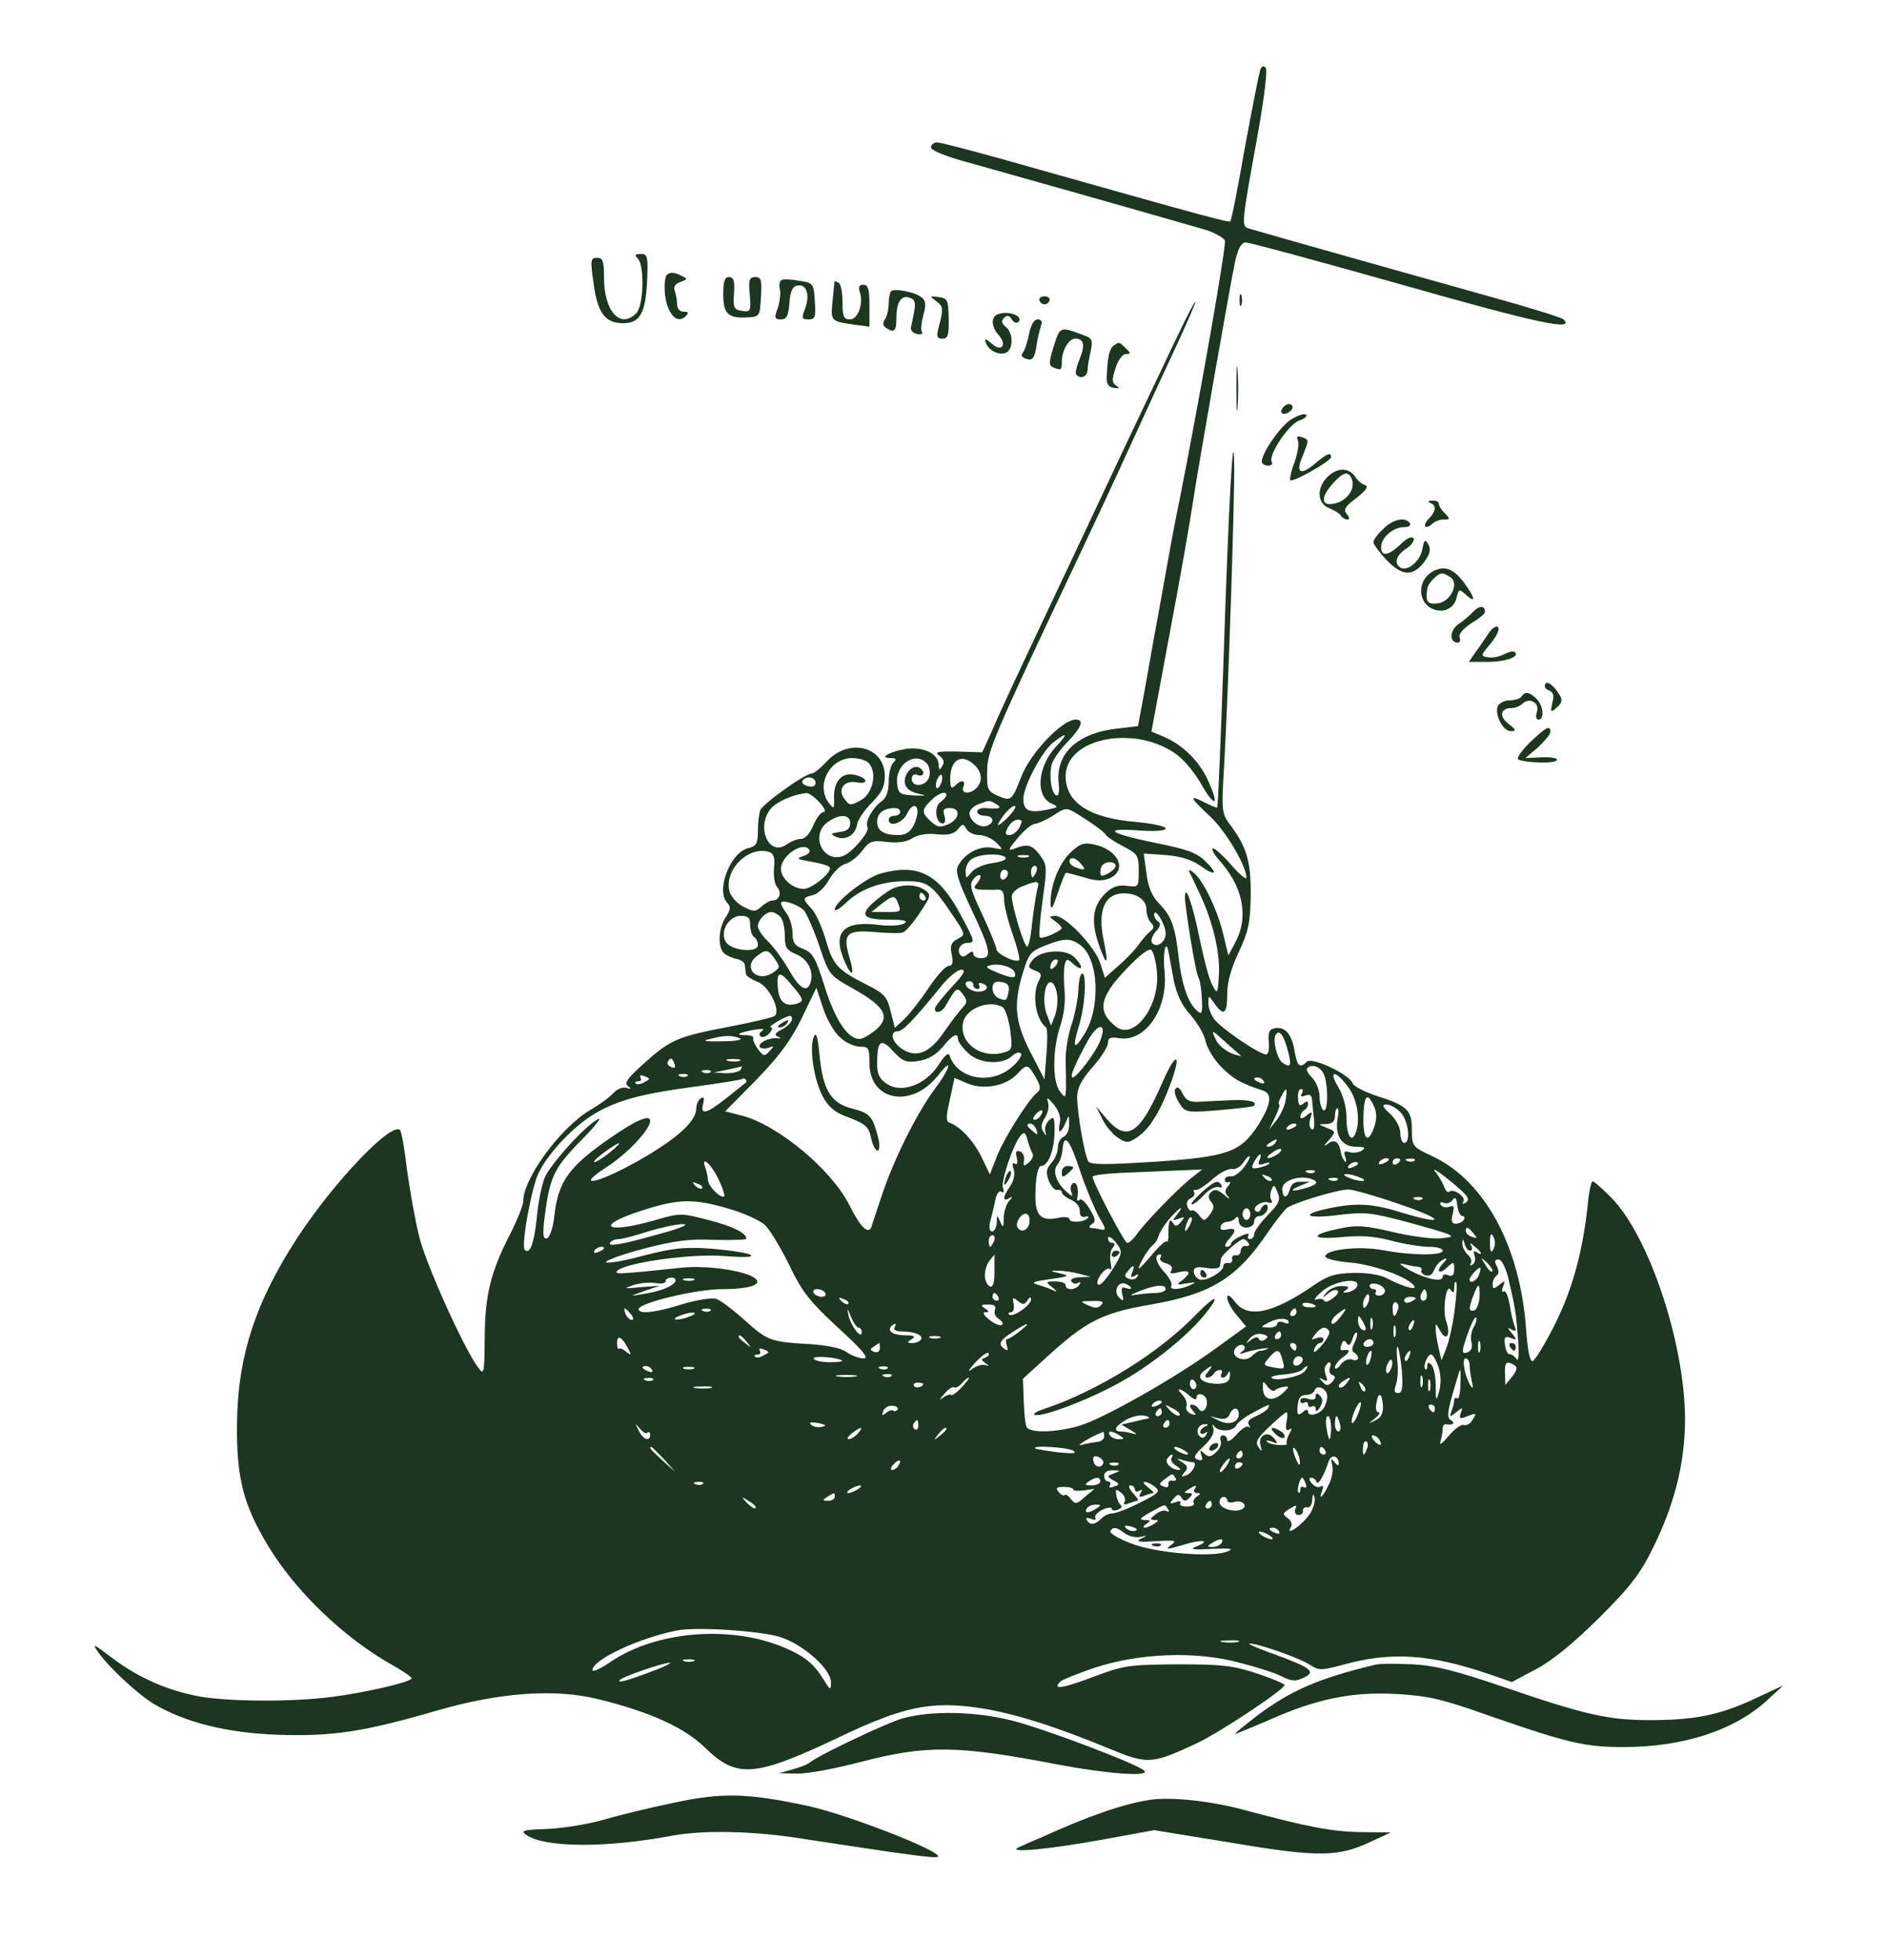 <svg width="654" height="679" viewBox="0 0 654 679" fill="none" xmlns="http://www.w3.org/2000/svg">
<path d="M436.8 24.134C436.4 25.2 434 37.334 431.467 51.067C429.067 64.8 426.8 76.4 426.4 76.667C425.867 77.2 418 75.067 359.867 58.667C341.867 53.467 326 49.334 324.8 49.334C323.6 49.334 322.667 50.133 322.667 51.067C322.667 52.133 327.867 54.267 336.4 56.533C347.867 59.733 392.8 72.4 416.8 79.334C420.667 80.4 424 82.267 424.533 83.334C425.067 84.933 416.4 134.8 408.8 173.334C407.6 178.8 405.467 190.267 404 198.667C402.533 207.067 400.667 216.934 400 220.667C399.333 224.267 397.867 232.8 396.667 239.467L394.4 251.6L387.6 252.4C373.467 253.867 365.733 261.067 366.933 271.467C367.2 274.267 366.933 275.867 366.133 275.6C364.4 275.067 363.467 268.8 364.533 264.8C364.933 263.334 367.333 259.734 370 257.067C374.933 251.867 375.867 249.334 372.8 249.334C368.133 249.334 356.933 261.067 353.867 269.334C350.8 277.334 350.4 277.734 345.867 275.734C342.267 274.134 342 273.467 342.133 267.2C342.133 260.4 344 255.867 374.267 192C378.267 183.6 386 167.067 391.333 155.334C396.667 143.6 404.133 127.467 407.867 119.467C411.6 111.467 414.533 104.667 414.267 104.534C414 104.267 408.667 114.934 402.4 128.4C396 141.734 382.667 170 372.667 191.334C352.133 234.8 347.6 244.4 343.467 254L340.4 260.667L331.867 260.4C324.8 260.267 323.733 260.534 325.6 261.867C327.067 262.934 327.467 264.134 326.533 265.467C325.6 267.067 325.333 266.934 325.333 265.067C325.333 261.2 320.133 258.667 314.133 259.467C308.267 260.4 304.4 262.667 308.667 262.667C310.667 262.667 310.8 263.067 309.6 264.267C308.667 265.2 308 268.134 308 270.8C308 274.134 307.2 276.4 305.6 277.6C302.533 279.734 299.6 284.934 300.667 286.534C301.6 288.134 295.2 295.6 292 296.667C284.933 298.934 280.8 289.067 286.933 284.8C291.067 281.867 294.667 282.134 294.667 285.2C294.667 287.067 293.6 288 291.067 288.267C287.733 288.8 287.6 288.934 289.867 290C293.067 291.334 296.533 289.334 297.067 285.6C297.333 284 299.6 280.667 302.133 278.134C305.6 274.667 306.667 272.534 306.667 268.934C306.667 258.534 294 255.467 286.4 264C284.4 266.134 282.133 268 281.333 268C279.067 268 264.267 278.534 263.467 280.8C263.067 282 262.667 285.2 262.667 288C262.667 292.267 262.133 293.2 259.333 293.867C252.933 295.467 248 308.8 252.133 312.934C253.333 314.134 253.2 315.334 251.467 317.867C248.933 321.867 248.667 328.4 251.067 330.4C251.867 331.067 253.867 332 255.333 332.267C256.8 332.534 258.133 333.467 258.133 334.4C258.267 335.2 258.4 336.667 258.533 337.467C258.533 338.134 260.4 339.334 262.4 340.134C266.4 341.467 270.667 350 268.533 352C267.867 352.534 260.533 354.267 252.133 355.867C234.667 359.2 232.267 360.267 222.8 368.8C217.467 373.6 216.267 375.334 217.6 376.267C218.933 377.334 218.8 377.467 217.067 376.934C215.867 376.534 213.867 377.334 212.533 378.8C211.333 380.134 207.733 382.8 204.667 384.534C194.267 390.667 181.333 408.267 181.333 416.267C181.333 417.6 179.2 422.934 176.533 428.134C170 440.934 168 449.067 168 464C167.867 475.867 167.733 476.534 165.867 474C161.2 468.134 147.867 438.667 145.333 428.667C143.867 422.8 142 412.267 141.067 405.334C140.267 398.4 139.2 392.267 138.667 391.6C135.867 388.4 115.6 409.6 102.933 429.067C88.267 451.6 82.267 470.534 82.133 494C82 512.267 84.4 521.6 93.067 535.867C102.533 551.467 119.333 567.6 136 576.934C139.6 578.934 142.667 581.067 142.667 581.467C142.667 582.8 126.4 586.534 114.667 588C100.933 589.734 80 589.6 69.467 587.867C58.4 585.867 48.133 581.467 38.8 574.4C32.133 569.334 31.733 569.2 34.267 572.8C38.267 578.267 47.867 587.067 53.333 590.4C64.133 596.8 78.533 600.4 96 601.067C115.067 601.734 125.867 600.134 152 592.534C173.333 586.4 192.267 585.067 207.067 588.667C225.067 593.067 237.2 598.534 244.267 605.467C255.333 616.267 261.333 615.867 290.667 602C312.933 591.334 322.533 589.334 339.067 591.734C350.933 593.467 365.333 598 384.4 605.867C397.6 611.334 399.067 611.334 414.267 604.267C422 600.8 445.067 585.467 445.2 583.867C445.333 583.467 440.933 581.6 435.733 579.867C427.333 577.067 423.467 576.667 408 576.667C391.067 576.8 389.333 577.067 378.8 581.067C368.133 585.067 364.533 585.6 367.467 582.667C368.133 582 373.467 579.867 379.333 577.867C394.8 572.8 414.133 572 429.2 576C435.467 577.6 442.267 579.734 444.4 580.934C447.6 582.534 449.067 582.667 451.733 581.334C456.267 579.334 454.533 577.867 441.733 573.2C436 571.2 432.133 569.467 433.067 569.467C435.733 569.334 450.667 574.534 454.133 576.934C457.067 578.8 458 578.8 465.067 576.934C482 572.134 495.6 573.067 516.267 580.134L524 582.8L532.267 578.4C537.867 575.467 545.067 569.6 554.133 560.667C565.2 549.6 568.4 545.467 573.067 536C580.533 520.667 584 506.667 584 491.467C583.867 465.2 571.467 428.134 558.4 414.934C555.333 411.867 552.533 409.334 552 409.334C551.467 409.334 550.667 413.067 550.267 417.6C548.533 433.734 544.933 446.934 538.8 459.067C535.467 465.734 532 471.334 531.2 471.6C530.267 471.867 529.467 468.134 528.933 460.8C526.933 432 514.667 409.2 496.533 400.667C489.467 397.334 489.333 397.2 489.333 391.334C489.333 384.534 487.733 383.067 476.4 379.467C472.667 378.134 469.2 376.4 468.8 375.334C467.733 372.267 454.667 366.134 452.933 367.867C450.533 370.267 449.6 369.6 448.667 364.134C447.733 358.267 445.333 355.6 441.733 356.267C439.867 356.667 439.467 357.734 439.733 361.067C440 363.467 439.6 365.334 438.8 365.334C436.4 365.334 422.933 356.134 420.8 353.067C419.6 351.467 418.667 348.8 418.8 347.334C418.8 344.8 418.933 344.8 420.933 347.734C424.133 352.267 425.333 351.334 425.333 344.4C425.333 340.4 426.667 335.467 429.333 329.867C432.667 322.8 433.333 319.734 433.467 310.4C433.6 298.667 432.133 293.467 426.4 285.867C423.333 281.734 423.333 281.067 424.267 265.2C425.733 239.734 428 170.8 427.733 160.534C427.467 145.867 425.867 173.334 424 230C423.067 257.067 422.133 279.467 421.867 279.734C421.733 280 419.733 279.2 417.467 278C411.867 275.2 412.267 276.267 419.333 282.8C424.667 287.734 432 300 432 304.134C432 304.934 429.467 302.934 426.533 299.467C423.467 296 420.667 293.6 420.267 294C419.867 294.4 420.8 296 422.267 297.734C430.8 306.934 432.933 317.6 428.133 326.534L425.733 331.067L424 323.867C422 315.467 417.2 305.334 413.867 302.534C412.667 301.467 411.867 301.2 412.133 302C412.533 302.667 414.4 306.667 416.267 310.667C420.533 320 423.067 330.934 422.4 338.667C422 344.4 421.867 344.534 420.267 341.467C419.2 339.867 417.333 332.667 415.867 325.734C413.467 313.734 410.8 305.867 410.667 310.667C410.667 314.4 414.4 337.2 415.333 338.667C415.867 339.467 416.4 342.8 416.533 346C416.8 351.067 416.533 351.734 414.933 350.267C411.867 347.734 409.6 341.334 408.533 332C407.333 321.2 406.133 317.6 401.733 313.067C399.2 310.534 397.867 307.2 397.333 302.534L396.4 295.734L404 296.267C409.067 296.667 412.933 297.867 415.867 299.867C421.333 303.867 422.4 302.8 417.6 298.267C414.8 295.467 410.933 294.134 400.8 292.134C384.533 288.8 381.6 286.8 394.533 287.734C400.4 288.134 404 287.867 404 287.067C404 286.267 399.333 285.334 393.733 284.8C377.6 283.467 369.333 278.134 369.333 268.934C369.333 256 392.267 251.067 406.933 260.8C409.867 262.667 413.733 267.2 416.267 271.6C421.2 280.267 422.8 279.2 418.533 270.134C415.467 263.467 409.733 258 403.2 255.2L399.067 253.467L405.467 219.067C409.067 200.134 412.533 180.134 413.333 174.667C415.333 161.467 426.4 98.4 428.133 90.267C429.2 85.867 430.267 84 431.733 84C433.067 84 457.6 90.667 486.4 98.8C532.933 112 546 114.8 541.867 110.667C541.2 110 529.6 106.4 516 102.667C495.467 96.933 441.467 81.734 432.933 79.2C430.133 78.4 430.133 78.267 436.133 45.334C438.267 33.067 439.333 24.134 438.667 23.467C437.867 22.667 437.2 22.933 436.8 24.134ZM366.267 258.4C359.6 265.334 358.667 275.734 364.4 278.4C367.067 279.6 366.933 279.734 362.4 280.667C356.533 281.734 354.667 280.8 354.667 276.8C354.667 272.534 361.067 260.4 364.933 257.334C369.867 253.467 370.4 254 366.267 258.4ZM301.2 264.534C304.133 268 302.4 275.067 298.267 277.334C294.8 279.2 294.4 279.2 292.667 276.8C290.133 273.467 292.533 270.267 296.933 271.067C301.2 271.867 300.8 269.6 296.533 268.534C292 267.334 288.933 270.534 289.067 276.267C289.2 280.4 289.067 280.534 287.2 278.134C282.667 272 287.6 262.667 295.333 262.667C297.733 262.667 300.4 263.467 301.2 264.534ZM321.333 264.667C322.133 265.734 322.533 267.734 322 269.334C320.933 272.534 316 272.934 316 269.867C316 268.534 316.8 268 318 268.534C320.267 269.334 320.8 267.334 318.667 266C316.4 264.667 313.2 268.134 313.6 271.2C313.867 273.067 315.333 274.267 318 274.934C321.467 275.734 321.333 275.734 316.667 275.6C311.867 275.334 311.333 274.934 310.933 271.6C310.133 264.8 317.467 260 321.333 264.667ZM337.6 264.934C340.4 267.467 340.667 270.8 338.4 273.067C336.133 275.334 332.933 275.067 333.867 272.667C334.8 270.267 333.2 270 330.933 272.267C329.733 273.467 329.333 272.934 329.333 269.867C329.333 263.2 333.2 260.934 337.6 264.934ZM326.133 271.467C325.6 272.667 324.933 273.467 324.667 273.067C324.267 272.667 324.267 271.334 324.8 270.134C325.333 268.934 326 268.134 326.267 268.534C326.667 268.934 326.667 270.267 326.133 271.467ZM282.667 271.2C282.667 272.4 281.733 272.8 280 272.4C278.533 272 277.733 271.2 278.133 270.534C279.2 268.667 282.667 269.2 282.667 271.2ZM284 278C285.733 279.867 286.4 281.334 285.467 281.334C284.533 281.334 282.933 283.467 281.867 286C280.667 288.8 279.067 290.667 277.6 290.667C276.267 290.667 274 291.6 272.533 292.667C266.267 296.934 261.867 286.134 267.333 280C269.467 277.6 275.2 275.2 279.467 274.8C280.267 274.667 282.267 276.134 284 278ZM328 275.467C328 276 327.067 277.067 325.867 278C323.6 279.6 324.267 285.334 326.8 285.334C327.6 285.334 327.733 284.134 327.333 282.667C326.667 280.534 327.067 280 329.2 280C333.067 280 332.667 283.734 328.667 285.6C325.867 286.8 324.933 286.667 322.667 284.667C319.333 281.6 319.333 280.667 322.667 277.334C325.2 274.8 328 273.867 328 275.467ZM345.333 278.667C347.467 280 346.4 280.4 341.733 280C340 279.867 338.667 280.4 338.667 281.2C338.667 282 339.867 282.667 341.333 282.667C344.4 282.667 344.933 285.067 342 286.134C339.6 287.067 336 284.4 336 281.734C336 280.8 337.333 279.334 339.067 278.667C342.933 277.2 342.933 277.2 345.333 278.667ZM317.733 283.067C316.533 287.467 314.667 289.334 311.333 289.334C306.267 289.334 304 287.867 304 284.667C304 281.734 306.267 280 310.133 280C311.2 280 312 280.534 312 281.334C312 282 311.067 282.667 310 282.667C308.933 282.667 308 283.2 308 284C308 286.8 312.933 285.2 314.4 281.867C316.267 277.867 318.8 278.667 317.733 283.067ZM348.8 283.734C346.667 285.734 345.467 286.4 346 285.334C347.733 282 351.067 278.667 351.867 279.334C352.267 279.734 350.8 281.734 348.8 283.734ZM376.267 283.867C379.6 286 382.8 288.4 383.2 289.2C383.733 290 386.533 291.867 389.467 293.334C394.267 295.867 394.667 296.4 394.667 301.734C394.667 307.467 394.533 307.467 390.533 306.934C387.6 306.534 385.6 307.2 383.333 309.334C378.8 313.6 378 318.8 380.667 326.8C383.6 335.334 384.4 334.667 382.4 325.2C380.533 316 382.667 310.267 388.267 309.6C393.2 309.067 397.333 311.467 397.333 315.067C397.333 316.8 398 318.8 398.933 319.734C400.133 320.934 400 321.734 398.4 322.934C397.333 323.867 395.6 325.867 394.533 327.467C393.467 328.934 390.533 332.134 387.733 334.534L382.933 338.8L381.333 333.734C379.467 328 369.333 317.334 365.733 317.334C363.467 317.467 363.467 317.6 365.867 319.334C367.333 320.4 368.267 321.467 367.867 321.867C366 323.467 360.933 325.467 360.4 324.8C360 324.4 360.4 318.667 361.333 312C362.933 300.4 362.933 299.734 360.4 296.267C357.6 292.534 356 292.267 351.333 294.134C349.2 294.934 349.467 294.267 352.667 290.4C354.933 287.734 357.6 285.467 358.667 285.467C359.733 285.334 362.533 284.134 364.667 282.8C369.867 279.467 369.2 279.334 376.267 283.867ZM353.333 286.667C352.533 288.134 351.067 289.334 349.867 289.334C348.267 289.334 348.267 288.8 349.333 286.667C350.133 285.2 351.6 284 352.8 284C354.4 284 354.4 284.534 353.333 286.667ZM339.333 289.334C341.2 289.334 343.867 290.534 345.333 292C347.867 294.534 347.867 294.534 344 293.734C339.6 292.934 334.4 295.6 332.133 299.867C330.933 301.867 332 305.067 336.667 315.067C343.333 329.067 343.867 332 340 332C338.533 332 337.333 331.334 337.333 330.534C337.333 329.467 336.8 329.467 335.467 330.534C334.133 331.6 333.333 331.734 332.667 330.667C331.6 328.934 333.067 326.667 335.467 326.667C338 326.667 337.867 326.134 333.067 317.2C325.467 302.8 318.267 299.067 305.2 302.667C300.267 304 289.333 312.534 289.333 315.067C289.333 315.867 290.933 314.934 293.067 312.934C298.133 308 305.467 305.334 313.733 305.334C321.6 305.334 322.8 306.134 330.533 317.6C334.667 323.867 334.667 323.867 331.867 325.334C329.6 326.534 329.2 327.734 329.867 330.8C330.4 333.6 330.133 334.667 328.8 334.667C327.733 334.667 324.667 338.134 321.867 342.267C319.067 346.534 315.2 351.334 313.467 353.067L310.133 356.134L308.667 350.4C307.467 345.334 306.533 344.267 300.133 341.067C290.133 336 288.667 334.267 286.133 325.467C284.933 321.334 282.8 316.534 281.333 314.934C278 311.334 278 311.067 281.733 310.134C283.467 309.734 286 307.334 287.333 304.8C288.8 302.267 291.2 299.867 292.933 299.334C294.533 298.934 297.2 296.934 298.8 294.8C301.333 291.467 302.133 291.067 307.467 291.734C311.333 292.134 314.267 291.734 316.267 290.4C318.133 289.2 321.467 288.667 324.8 289.067C328.667 289.467 330.667 288.934 332 287.334C333.6 285.334 333.867 285.334 334.933 287.2C335.6 288.4 337.6 289.334 339.333 289.334ZM280.533 294.534C280.933 295.2 280 296.134 278.267 296.667C275.867 297.467 276.267 297.734 280.933 298.534C284.133 299.067 286.933 299.867 287.467 300.4C288.933 301.734 281.6 308 278.533 308C274.8 308 270.667 304.4 270.667 301.067C270.667 296.4 278.533 291.2 280.533 294.534ZM266.933 295.334C268.133 295.867 268.667 297.6 268.267 300.667C268 303.334 268.4 306.267 269.333 307.334C271.067 309.334 270.133 312 267.733 312C266.933 312 265.2 312.934 263.867 314.134C261.867 316 261.2 316 257.6 314.134C255.467 313.067 253.333 310.667 252.8 308.8C250.933 301.067 259.867 292.667 266.933 295.334ZM348.533 297.2C348.933 297.867 346.8 298.667 343.867 299.067C340.933 299.467 337.6 300.934 336.667 302.267C334.8 304.534 334.8 304.534 334.667 301.734C334.667 300.134 335.733 298.134 337.067 297.467C339.867 295.734 347.6 295.6 348.533 297.2ZM356.4 296.934C355.467 297.2 353.867 297.2 353.067 296.934C352.133 296.534 352.8 296.267 354.667 296.267C356.533 296.267 357.2 296.534 356.4 296.934ZM359.2 302C358.667 303.067 358.133 304 357.867 304C357.6 304 357.333 303.067 357.333 302C357.333 300.934 357.867 300 358.667 300C359.333 300 359.6 300.934 359.2 302ZM349.333 302.534C349.333 303.334 348.8 304.267 348 304.667C347.333 305.067 346.667 304.534 346.667 303.467C346.667 302.267 347.333 301.334 348 301.334C348.8 301.334 349.333 301.867 349.333 302.534ZM338.667 306C337.2 307.734 337.467 308 340.133 308.267C341.867 308.267 344.4 308.4 345.733 308.267C347.333 308.134 348 309.067 348 311.734C348 313.734 349.333 319.067 350.933 323.6C352.533 328.134 353.6 332.267 353.2 332.667C352 333.734 345.333 330.534 345.333 328.8C345.333 328.134 343.2 322.8 340.533 317.067C336.4 308.4 335.867 306.4 337.333 304.667C338.267 303.467 339.333 302.934 339.733 303.334C340.133 303.6 339.6 304.8 338.667 306ZM359.467 308.267C359.067 310 358.267 315.067 357.733 319.6C357.333 324.267 356.533 328 356 328C354.933 328 350.667 313.867 350.667 310.534C350.667 309.467 352.267 307.867 354.4 307.067C359.867 304.934 360.4 305.067 359.467 308.267ZM278.533 315.334C279.467 316.267 281.867 321.734 283.867 327.467C287.333 337.867 287.333 337.867 295.867 342.667C306.8 348.8 308.667 352.4 303.6 356.8C301.467 358.534 298.933 360 297.867 360C293.867 360 289.467 353.467 285.867 342C282.667 331.867 281.733 330.134 278.4 328.8C275.467 327.734 274.667 326.534 274.667 323.334C274.667 321.067 273.733 318 272.667 316.534C271.6 315.2 270.667 313.467 270.667 312.934C270.667 311.467 276.267 313.2 278.533 315.334ZM270.4 317.6C271.333 318.534 272 321.467 272 324.134C272 328.267 272.533 329.2 276 330.667C280.133 332.4 282.267 336.934 280.8 340.8C279.6 344 276.933 342.4 273.333 335.867C271.467 332.667 268.4 328.4 266.4 326.4C264.267 324.4 262.667 322 262.667 320.934C262.667 318.8 265.333 316 267.333 316C268.133 316 269.467 316.667 270.4 317.6ZM404 323.467C404 326.534 400.667 328.8 399.2 326.534C398.8 325.734 399.467 324 400.667 322.667C402.133 321.067 402.4 320 401.467 319.334C400.667 318.934 400 317.734 400 316.934C400.133 314 404 320.4 404 323.467ZM260 320.534C260 322.4 260.667 324.267 261.333 324.667C262.133 325.067 262.667 326.4 262.667 327.467C262.667 330.267 253.467 329.467 251.6 326.4C249.333 322.934 252.533 317.334 256.667 317.334C259.333 317.334 260 318 260 320.534ZM374.267 327.334C380.8 331.867 381.6 348.934 375.867 358.267C372.133 364.267 371.6 363.2 374 355.2C376.133 348.267 376.667 337.334 375.067 337.334C374.4 337.334 373.867 339.867 373.733 343.067C373.6 346.134 372.533 351.6 371.333 355.2C370.133 358.667 369.2 364.4 369.333 367.734C369.467 371.2 369.467 375.467 369.467 377.334C369.2 380.534 369.2 380.534 367.333 378.134C364.667 374.667 364.8 363.467 367.467 355.467C368.8 351.467 369.333 346.8 368.933 343.067C368.667 339.867 368.667 336 368.933 334.534C369.6 332 369.867 332 372.133 334.134C373.6 335.334 374.667 335.867 374.667 335.067C374.667 334.4 373.467 332.667 372.133 331.467C368.8 328.534 360.267 329.334 357.733 332.8C356.133 334.934 356.267 335.334 358.667 336.267C360.933 337.067 361.2 337.734 360 339.867C357.6 344.534 358.933 353.2 362.533 356C363.067 356.4 363.067 360.534 362.667 365.334L362 374L357.733 365.734C352 354.8 351.2 349.067 354 338.8C356.533 330.134 356.933 329.6 363.333 327.2C368.933 325.067 371.067 325.067 374.267 327.334ZM400.933 336.4C402.267 348.134 393.2 360.667 386.8 355.734C380.133 350.534 380.933 345.6 390.267 335.867C394.933 330.934 398.267 328.4 399.067 329.2C399.733 329.867 400.667 333.067 400.933 336.4ZM406.8 339.734C407.867 344.667 409.6 348.4 412.667 351.734C415.067 354.534 417.467 358.534 417.867 360.934C418.4 363.2 420.8 367.2 423.2 369.6C427.2 373.734 430.267 375.467 437.733 377.867C441.067 378.934 440.533 382.667 436.133 389.734C430 399.2 425.733 400.8 400.133 402.534C383.2 403.6 377.867 403.6 377.2 402.4C375.867 400.267 373.333 385.6 373.333 380.134C373.333 376.934 374.8 374.134 378.667 369.734C381.6 366.4 384 362.667 384 361.334C384 359.6 384.933 359.2 388 359.734C397.067 361.067 404.933 349.467 403.6 336.534C402.933 330 404.133 324.667 405.067 330.267C405.333 331.6 406.133 335.867 406.8 339.734ZM268.533 332.267C270.4 334.934 270.4 335.334 268 336.934C262.4 340.8 257.067 335.2 262.4 331.2C265.467 328.8 266.267 328.934 268.533 332.267ZM365.6 334.934C364.667 335.867 364 336 364 335.2C364 334.4 364.4 333.334 364.933 332.934C365.333 332.4 366.133 332.267 366.533 332.667C366.8 333.067 366.4 334.134 365.6 334.934ZM351.733 337.067C352.4 339.2 350.533 339.067 345.2 336.8C341.6 335.334 341.333 334.8 343.467 334.4C346.667 333.734 351.067 335.067 351.733 337.067ZM329.733 342.134C326.533 345.6 324 348.934 324 349.467C324 351.467 326.533 350.8 327.867 348.267C331.467 342 331.733 341.867 333.733 344.534C335.333 346.667 335.333 347.334 333.467 349.334C332.267 350.534 329.467 354.267 327.067 357.734C322.133 364.934 317.6 366.667 312.667 363.467C309.067 361.067 308.133 357.334 311.2 357.334C312.933 357.334 317.2 352.8 326.4 341.467C328.8 338.534 331.867 336 333.2 336C334.933 336 334 337.6 329.733 342.134ZM275.067 342.134C278.267 345.867 278.533 346.8 276.933 347.467C272.4 349.2 270 347.467 269.6 342.267C269.067 336.267 270.267 336.134 275.067 342.134ZM337.333 341.334C337.333 342 338 342.667 338.8 342.667C339.467 342.667 339.733 342.134 339.333 341.334C338.933 340.534 339.467 340.4 340.667 340.8C343.867 342.134 340.8 344.4 337.467 343.334C334.667 342.534 333.6 340 336 340C336.8 340 337.333 340.534 337.333 341.334ZM349.6 343.334C348.933 346.8 348.8 346.934 346.133 345.867C344.933 345.467 344 343.867 344 342.4C344 340.534 344.8 339.867 347.067 340.267C349.2 340.534 349.867 341.467 349.6 343.334ZM366.4 344.8C366.667 346.934 366.267 350.267 365.6 352L364.267 355.334L362.8 351.467C361.067 346.934 362.133 339.6 364.4 340.4C365.333 340.667 366.133 342.667 366.4 344.8ZM291.333 359.6C293.2 361.334 296.267 362.667 298.133 362.667C301.067 362.667 301.333 363.2 301.333 368.267C301.333 381.6 316 384.267 325.2 372.534C330.533 365.734 329.333 370.267 323.867 377.467C317.733 385.734 309.6 402 305.467 414.667C303.867 419.467 302.267 424.134 302 425.2C300.933 427.867 298 424.934 294.4 417.6C288.267 405.334 269.6 389.734 257.067 386.534L251.333 385.067L262 374.267C270 366 274 360.667 277.867 352.8L282.933 342.267L285.333 349.467C286.667 353.467 289.333 358 291.333 359.6ZM347.6 349.067C348.4 349.6 349.6 353.2 350.133 356.934C350.933 363.6 350.933 363.867 347.467 364.8C339.467 366.8 332.133 360.934 333.867 354C335.067 349.2 343.333 346.267 347.6 349.067ZM274.4 353.6C274 354.534 272.4 356 270.8 356.8C268.667 357.867 268.267 358.534 269.6 359.2C270.933 359.734 270.8 359.867 269.333 359.734C266.4 359.467 262.533 361.467 263.333 362.8C263.733 363.334 265.067 363.467 266.267 363.067C268.267 362.267 268.4 362.4 266.667 364.267C264.933 366.134 264.533 366 262.667 363.467C261.6 362 260.8 360.267 261.067 359.6C261.2 359.067 260 358.667 258.4 358.667C254.533 358.667 255.733 357.867 261.333 356.8C264.133 356.4 265.333 356.4 264.133 357.2C263.067 357.867 262.933 358.667 263.733 359.2C264.4 359.6 265.733 359.067 266.667 358C267.6 356.934 267.867 356 267.2 356C265.733 355.867 272.133 352.134 273.733 352C274.4 352 274.667 352.8 274.4 353.6ZM381.333 360.534C379.867 364.534 373.2 373.334 371.733 373.334C370.533 373.334 372.933 368 377.2 360.267C380.667 354.267 383.733 354.4 381.333 360.534ZM429.867 365.6C430.533 366.134 429.333 365.867 427.067 365.067C424.667 364.134 422.133 362 421.333 360.134C419.733 356.667 419.867 356.667 424.267 360.667C426.667 362.8 429.2 365.067 429.867 365.6ZM446.4 364.267C447.733 369.334 447.333 370.134 444.533 368.267C442.667 367.067 440.933 360.267 442.133 358.534C443.333 356.534 444.933 358.534 446.4 364.267ZM256.4 359.734C257.6 360.267 254.933 360.8 250.4 360.8C244.267 360.934 243.067 360.667 246 360C251.2 358.667 253.467 358.667 256.4 359.734ZM332 360C332 360.8 333.467 362.934 335.333 364.667C339.067 368.534 347.2 369.2 350.8 365.867C352.133 364.667 353.333 364.4 353.867 365.067C354.267 365.867 352.8 368 350.533 369.867C343.2 376.134 331.6 373.734 329.067 365.6C328.8 364.534 327.2 365.867 325.333 368.934C320.8 375.867 312.533 378.934 307.467 375.6C304.8 373.867 304 372.134 304 368.8C304 360.534 305.2 359.467 309.467 364.134C312.933 367.867 314 368.267 318.4 367.6C321.733 367.067 324.4 365.467 326.667 362.8C330.133 358.534 332 357.6 332 360ZM233.733 368.534C234.267 369.867 233.867 370.267 232.667 369.734C231.6 369.334 231.067 368.534 231.467 367.867C232.4 366.267 232.933 366.4 233.733 368.534ZM256.4 367.6C255.467 367.867 253.6 367.867 252.4 367.6C251.067 367.2 251.867 366.934 254 366.934C256.267 366.934 257.2 367.2 256.4 367.6ZM256.667 370.667C256.267 371.334 253.867 371.867 251.6 371.867L247.333 371.6L252 370.667C254.533 370.134 256.8 369.6 257.067 369.467C257.333 369.467 257.067 369.867 256.667 370.667ZM358.933 373.2C360.8 376.534 360.8 377.467 359.333 378.667C356.133 381.334 347.733 394.8 345.333 401.067L343.067 406.934L340.133 400.8C337.333 395.2 332.8 390.267 328.933 388.934C327.867 388.667 327.867 386.534 329.2 381.067L330.8 373.467L335.467 375.467C341.067 377.734 348.8 376.267 352.667 372C355.867 368.534 356.267 368.667 358.933 373.2ZM458.667 371.867C460.4 375.2 460.4 385.734 458.667 384.667C458 384.267 457.333 382.134 457.333 379.867C457.333 377.734 456.133 374.8 454.8 373.467C453.333 372 452.533 370.534 453.067 370.134C454.533 368.534 457.333 369.467 458.667 371.867ZM246.267 371.467C245.867 371.867 244.667 372 243.733 371.6C242.667 371.2 243.067 370.8 244.533 370.8C246 370.667 246.8 371.067 246.267 371.467ZM223.333 374.934C222.133 375.734 220.8 375.867 220.4 375.467C219.867 375.067 220.267 374.667 221.2 374.667C222.133 374.667 222.4 374.134 222 373.334C221.467 372.534 222.133 372.4 223.467 372.934C225.467 373.734 225.467 373.867 223.333 374.934ZM238.267 372.8C237.867 373.2 236.667 373.334 235.733 372.934C234.667 372.534 235.067 372.134 236.533 372.134C238 372 238.8 372.4 238.267 372.8ZM467.733 377.334C470.533 381.6 471.467 388.267 469.867 392.534C468.4 396.267 466.667 393.334 466.667 387.334C466.667 383.734 465.6 379.6 463.733 376.534C460 370.267 463.333 370.934 467.733 377.334ZM258.533 375.067C258.267 375.334 255.2 377.734 251.867 380.4C244.8 386 242.533 386.534 243.733 382.4C244.133 380.534 244 379.867 242.933 380.534C242 381.067 241.333 382.667 241.333 384C241.333 388.534 234.667 394.534 221.333 402.134C206.933 410.267 198.667 411.867 210.4 404.267C217.467 399.734 225.333 391.334 225.333 388.4C225.333 386 220.4 388.134 211.733 394.134C197.2 404.134 193.467 409.334 192.133 421.2C191.733 425.334 190.533 428.667 189.6 429.067C188.267 429.467 188 428 188.667 422.4C190.533 407.867 191.733 405.067 201.067 395.467C206 390.534 208.8 386.934 207.333 387.734C202.667 390.134 190.933 403.2 188.8 408C187.733 410.667 186.4 417.067 186 422.4C185.067 430.934 183.6 434.8 181.867 433.067C180.533 431.6 184.267 410.934 186.8 406.134C190.267 399.2 199.067 390 206.133 385.867C214 381.2 222.533 378.934 240.667 376.534C249.467 375.334 256.933 374.134 257.2 373.867C257.467 373.6 258.133 373.6 258.4 374C258.8 374.4 258.8 374.8 258.533 375.067ZM438 374.667C438.4 375.467 437.867 375.6 436.8 375.2C434.4 374.267 434 373.334 435.867 373.334C436.667 373.334 437.6 373.867 438 374.667ZM445.6 381.067C445.333 383.067 443.867 386.267 442.533 388L439.867 391.334L442 386.934C443.067 384.667 443.733 382.667 443.333 382.667C442.933 382.667 443.2 381.467 444 380C445.867 376.4 446.267 376.667 445.6 381.067ZM451.2 378.934C450.533 380 450.933 380.134 452.4 379.6C454.133 378.934 454.667 379.467 454.8 381.734C454.933 383.334 455.2 386.267 455.467 388.4C455.6 390.534 455.333 391.734 454.533 391.2C453.867 390.8 453.6 389.2 454.133 387.6C454.933 385.067 454.8 384.934 452.8 386.534C451.6 387.6 450.667 387.734 450.667 386.934C450.667 386.134 451.333 385.067 452 384.667C452.8 384.267 453.333 383.2 453.333 382.4C453.333 381.467 452.8 381.467 451.733 382.4C450.4 383.467 450 382.934 449.867 380.534C449.733 378.8 450.133 377.334 450.933 377.334C451.6 377.334 451.733 378 451.2 378.934ZM367.333 388.934C366.933 390.667 366.933 392 367.333 392C367.733 392 368.667 390.667 369.333 388.934C370.533 386.134 370.533 386.134 370.533 389.467C370.667 391.467 369.733 393.334 368.667 393.867C367.6 394.267 366.667 395.867 366.667 397.467C366.667 399.2 365.6 401.6 364.4 402.934C362.667 404.934 362.4 406.134 363.467 409.067C364.267 411.067 365.6 412.534 366.4 412.267C367.333 412.134 368 412.534 368 413.067C368 413.734 369.467 414.934 371.2 415.734C373.067 416.534 374.267 418.134 374.267 419.6C374.133 421.067 374.8 421.867 376 421.6C377.067 421.334 377.6 421.6 376.933 422.134C375.467 423.6 370.667 423.734 370.667 422.4C370.667 421.734 368.8 421.467 366.667 422C360.267 423.334 358.4 420.934 358.933 411.734C359.067 407.2 359.867 404 360.8 404C363.6 404 365.867 397.2 365.467 389.6C365.333 387.067 365.067 386.8 363.467 388.267C362.533 389.2 362 390.934 362.267 392C362.8 393.734 362.667 393.734 361.6 392.134C360.667 390.8 360.8 389.334 362.133 387.334C363.2 385.734 363.733 383.2 363.2 381.867C362.667 380 363.067 380.134 365.2 382.667C366.933 384.8 367.733 387.067 367.333 388.934ZM476.133 383.2C477.2 385.334 477.2 387.734 476.4 390.134C474.267 396.534 472.4 395.2 472.533 387.334C472.667 379.467 473.867 378.134 476.133 383.2ZM485.333 385.334C488.133 388.134 489.067 396 486.667 396C486 396 485.333 394.534 485.333 392.667C485.333 390.667 483.867 387.867 481.867 386C479.067 383.467 478.8 382.667 480.533 382.667C481.733 382.667 483.867 383.867 485.333 385.334ZM360.667 386.534C360.267 387.334 359.2 388 358.533 388C357.867 388 358 387.2 358.933 386.134C360.8 384 362.133 384.4 360.667 386.534ZM463.6 387.6C462.533 393.334 465.067 397.334 469.867 397.334C473.067 397.334 473.467 397.734 472 398.667C470.933 399.334 468.933 399.6 467.733 399.2C465.867 398.667 465.6 399.067 466.267 400.934C466.667 402.267 466.667 402.934 466.133 402.4C465.6 402 465.067 400.8 464.8 399.734C464.267 395.734 462.533 394.4 460.267 396.267C458.667 397.467 458.667 397.067 460.533 395.067C463.067 392.134 462.933 392 459.867 390.8C456.667 389.467 456.667 389.467 459.733 389.467C461.733 389.334 462.667 388.534 462.667 386.667C462.667 385.2 463.067 384 463.467 384C464 384 464 385.6 463.6 387.6ZM359.2 391.467C359.867 393.334 359.733 393.467 358 392C355.733 390.134 355.467 389.334 357.2 389.334C357.867 389.334 358.8 390.267 359.2 391.467ZM449.333 389.867C449.333 390.134 448.4 390.8 447.2 391.2C446.133 391.6 445.6 391.467 446 390.667C446.8 389.334 449.333 388.8 449.333 389.867ZM357.867 399.734C358.267 400.4 357.733 401.867 356.533 402.8C354.8 404.267 354.533 404.134 354.933 402C355.067 400.667 354.533 399.334 353.467 398.934C352.133 398.534 351.867 399.067 352.4 401.2C352.8 402.934 352.533 403.734 351.733 403.2C350.933 402.667 350.667 403.334 351.333 405.2C351.867 406.8 351.333 409.2 350.133 410.934C347.6 414.534 347.333 416.534 349.733 415.2C351.067 414.4 351.067 414.667 349.733 416.134C348.8 417.067 348 419.734 347.867 421.867C347.867 425.467 347.6 425.6 346.667 423.334C345.6 420.8 345.467 420.8 345.467 423.6C345.333 425.334 344.667 426.667 343.867 426.667C342.933 426.667 342.667 425.334 343.2 423.2C343.733 421.2 344.533 418 344.933 415.867C345.333 413.734 346.267 412.4 347.067 412.934C347.867 413.467 348.133 412.934 347.6 411.6C346.8 409.467 351.067 396.667 353.733 393.467C354.933 392 355.467 392.4 356.133 395.067C356.667 396.934 357.467 399.067 357.867 399.734ZM374.533 406.267C376.533 412.134 379.467 419.067 380.933 421.734C383.333 425.734 383.467 426.4 381.6 426C380.267 425.734 378.8 425.467 378 425.467C377.333 425.334 377.467 424.8 378.4 424.134C379.867 423.334 379.733 422.267 377.6 418.8C376.267 416.534 374.667 415.067 374.133 415.734C373.6 416.267 373.2 416 373.333 415.334C374 412.134 373.2 409.2 371.867 410C371.067 410.534 370.8 411.867 371.333 413.067C372 414.8 371.6 414.667 369.467 412.8C366 409.6 364.667 405.6 366.533 403.467C367.333 402.534 368.133 400.134 368.267 398.134C368.8 392.267 370.8 394.8 374.533 406.267ZM442 396C441.6 396.667 440.4 397.334 439.6 397.334C438.667 397.334 438.8 396.8 440 396C442.533 394.4 443.067 394.4 442 396ZM211.333 399.334C209.2 401.067 206.8 402.534 206.133 402.667C205.333 402.667 206.8 401.2 209.333 399.334C215.2 395.067 216.533 395.067 211.333 399.334ZM442.667 400C439.467 402 437.867 401.467 440.8 399.467C442.133 398.4 443.6 397.867 444 398.134C444.267 398.534 443.733 399.334 442.667 400ZM431.067 404.534C429.733 406.267 427.733 407.734 426.667 407.6C425.6 407.467 424.533 407.867 424.533 408.667C424.4 409.334 424.933 409.867 425.733 409.6C426.667 409.334 426.533 409.867 425.6 411.067C424.4 412.4 424.4 413.334 425.733 414.667C426.533 415.734 426 415.467 424.267 414C422 412.134 420.933 411.867 419.733 413.067C418.667 414.134 418.667 415.067 419.733 416.4C420.933 417.734 420.8 418.8 419.333 420.8C417.467 423.2 417.2 423.2 415.6 421.067C414.533 419.734 413.467 419.067 413.067 419.467C412.667 419.734 412 419.2 411.467 418C411.067 416.8 411.6 415.6 412.667 415.2C413.733 414.667 414.267 413.867 413.867 413.2C413.467 412.534 413.733 412.134 414.4 412.267C415.067 412.534 417.733 410.8 420.133 408.667C422.667 406.4 425.733 404.8 426.933 405.067C428.133 405.334 430 404.267 430.933 402.8C431.867 401.334 432.8 400.4 433.067 400.667C433.333 400.934 432.533 402.667 431.067 404.534ZM436.533 402C435.867 403.467 436.267 403.867 438.133 403.2C439.6 402.667 440.267 402.667 439.867 403.2C439.333 403.734 437.733 404.267 436.133 404.667C433.733 405.067 433.467 404.8 434.667 402.534C436.4 399.467 437.6 399.067 436.533 402ZM481.333 401.867C481.333 402.134 480.4 402.8 479.2 403.2C478.133 403.6 477.6 403.467 478 402.667C478.8 401.334 481.333 400.8 481.333 401.867ZM485.333 401.867C485.333 402.267 484.8 402.934 484 403.334C483.333 403.734 482.667 403.467 482.667 402.8C482.667 402 483.333 401.334 484 401.334C484.8 401.334 485.333 401.6 485.333 401.867ZM490.267 402.134C489.867 402.534 488.667 402.667 487.733 402.267C486.667 401.867 487.067 401.467 488.533 401.467C490 401.334 490.8 401.734 490.267 402.134ZM249.067 408.667C250.667 412 251.467 414.667 250.8 414.667C248.933 414.667 245.333 410.667 245.333 408.667C245.333 407.734 244.933 406 244.533 404.8C242.667 400 246.4 403.067 249.067 408.667ZM470.667 403.2C470.667 403.467 469.733 404.134 468.533 404.534C467.467 404.934 466.933 404.8 467.333 404C468.133 402.667 470.667 402.134 470.667 403.2ZM507.867 413.867C509.067 415.334 509.067 416 507.867 416.8C506.933 417.334 506.667 417.2 507.2 416.267C508.133 414.667 503.6 411.6 502.267 412.934C501.733 413.334 500.933 412.534 500.533 411.2C500 409.867 498.667 407.467 497.467 406C496.267 404.667 497.733 405.334 500.8 407.734C503.733 410 506.933 412.8 507.867 413.867ZM412.267 408.667C407.467 412.667 396.667 423.734 393.733 428C392.667 429.467 391.333 430.667 390.667 430.667C389.733 430.667 378.667 409.6 378.667 407.734C378.667 407.2 382.933 406.667 388.267 406.4C393.467 406.134 402 405.867 407.2 405.6L416.667 405.2L412.267 408.667ZM455.6 406.134C455.2 406.534 454 406.667 453.067 406.267C452 405.867 452.4 405.467 453.867 405.467C455.333 405.334 456.133 405.734 455.6 406.134ZM440.667 409.067C440.267 409.467 439.2 409.067 438.267 408.134C437.067 406.8 437.2 406.667 439.067 407.467C440.4 407.867 441.067 408.667 440.667 409.067ZM471.333 408C473.067 408.667 473.2 409.2 472 409.2C470.933 409.2 468.8 408.667 467.333 408C465.6 407.334 465.467 406.8 466.667 406.8C467.733 406.8 469.867 407.334 471.333 408ZM455.733 409.067C456.8 409.867 455.867 410.667 452.667 411.6C447.467 413.2 446.267 412.534 451.067 410.667L454 409.467H450.933C448.8 409.334 447.467 410.267 447.067 412C446.133 415.334 444.667 415.467 444.4 412.134C444.133 408.667 451.867 406.667 455.733 409.067ZM463.6 408.8C463.2 409.2 462 409.334 461.067 408.934C460 408.534 460.4 408.134 461.867 408.134C463.333 408 464.133 408.4 463.6 408.8ZM243.333 411.734C242.933 412.134 241.867 411.734 240.933 410.8C239.733 409.467 239.867 409.334 241.733 410.134C243.067 410.534 243.733 411.334 243.333 411.734ZM439.333 421.067C436.8 423.734 434.667 426.667 434.667 427.6C434.667 428.534 434 429.334 433.2 429.334C432.533 429.334 432.267 428.667 432.667 428C433.2 427.2 432 427.334 430.133 428.267C428.267 429.067 426.667 430.267 426.667 430.934C426.667 431.467 426 432 425.067 432C424.267 432 424.533 431.067 425.733 429.6C428.667 426.267 428.533 425.334 425.2 426C423.467 426.4 422.667 426 423.067 424.934C423.333 424 424.4 423.334 425.467 423.334C426.533 423.334 427.733 422.667 428.267 422C428.8 421.2 429.333 421.734 429.333 422.934C429.333 424.4 430.4 425.334 432 425.334C433.467 425.334 434.667 424.4 434.667 423.334C434.667 422.267 435.467 421.334 436.533 421.334C437.6 421.334 438.667 420.4 439.2 419.334C439.6 418.267 439.333 417.334 438.8 417.334C438.133 417.334 437.333 418.134 436.933 418.934C436.667 419.867 435.867 420.134 435.2 419.6C433.733 418.267 437.467 415.867 439.733 416.667C440.667 417.067 441.067 416.667 440.667 415.867C440.133 415.2 440.133 413.467 440.667 412.267C441.467 410.267 441.733 410.4 442.8 413.2C443.867 415.734 443.333 417.067 439.333 421.067ZM485.333 417.334C501.067 422.667 501.067 424.8 485.333 420C475.467 416.934 469.733 416.667 460 418.8C450.133 420.934 452.933 422.4 464.267 420.934C472.933 419.867 475.2 420.134 487.333 423.334C504.933 428.134 505.6 428.534 499.067 429.067C496 429.334 488.533 428.267 482.4 426.8C473.333 424.667 470.133 424.4 464.667 425.6C454 427.734 454 429.6 464.667 428.667C471.333 428 476.267 428.267 482.133 429.867C486.667 431.067 492.533 432 495.2 432C497.867 432 500 432.534 500 433.334C500 435.067 489.6 435.067 479.467 433.2C471.067 431.6 459.333 432.934 459.333 435.334C459.333 436.134 463.2 437.067 468 437.467C476.133 438.134 488.4 442.667 490.133 445.6C491.2 447.2 486.4 445.867 480.667 442.934C478.267 441.6 473.733 440.934 468.933 441.067C462.8 441.2 460.133 442 455.333 445.334C441.2 455.067 432.533 456.934 428.133 451.2C426.267 448.8 425.333 448.267 425.333 449.734C425.333 450.8 426.8 453.6 428.667 455.734L431.867 459.6L421.2 467.334C407.067 477.6 382.267 491.6 374.133 494C366 496.4 356.533 496.667 355.733 494.267C355.333 493.467 354.933 489.334 354.8 485.2L354.533 477.734L362.267 470.667C376.267 457.867 381.6 455.067 398.133 452.134C420 448.4 428.667 442.934 439.733 426.534C442 423.2 444.8 419.734 445.867 418.667C448.267 416.8 463.067 412.267 467.333 412.134C468.8 412.134 476.933 414.4 485.333 417.334ZM492.933 415.467C492.533 415.867 491.333 416 490.4 415.6C489.333 415.2 489.733 414.8 491.2 414.8C492.667 414.667 493.467 415.067 492.933 415.467ZM506.8 421.334C507.6 421.334 507.733 421.867 507.333 422.667C506.933 423.334 505.6 424 504.533 424C503.2 424 502.8 423.067 503.467 420.667C504.133 418 503.867 417.467 502.267 418.134C501.2 418.534 499.867 418.267 499.333 417.467C498.933 416.667 499.333 416.267 500.4 416.8C501.467 417.2 502.933 416.667 503.467 415.734C504.267 414.534 504.8 415.067 505.067 417.6C505.333 419.734 506.133 421.334 506.8 421.334ZM252.533 418.8C257.733 420.267 263.467 422.934 265.067 424.4C266.8 426 270.533 432.267 273.467 438.134C277.867 447.467 280.4 450.667 290.267 459.867C298.933 467.734 301.333 470.667 299.333 470.667C297.867 470.667 295.2 469.734 293.467 468.534C291.6 467.067 286.667 466.134 280.8 465.734C266.933 464.934 266 464.534 258.133 457.467C254.133 453.867 249.733 450.534 248.133 450C246.667 449.6 241.467 450.4 236.533 451.867C227.333 454.8 221.333 455.467 221.333 453.6C221.333 451.467 241.333 446.667 250.267 446.667C260.267 446.667 264.8 444.934 261.333 442.667C257.467 440.134 244.667 438.4 236.667 439.2C214 441.6 212.667 441.6 214 440.267C216.933 437.467 239.733 434.267 251.067 435.2C258 435.734 261.333 435.6 260.133 434.8C259.067 434.134 253.067 433.2 246.8 432.667C237.067 432 233.467 432.4 222.933 435.067C216.267 436.934 210.4 437.867 210 437.334C209.733 436.8 215.467 434.667 223.067 432.667C233.867 429.867 238.933 429.2 247.733 429.6C253.733 429.734 258.667 429.6 258.667 429.2C258.667 427.2 254.133 424.934 245.333 422.667C236.133 420.267 235.6 420.267 226.933 422.8C209.733 427.734 205.733 424.8 222.4 419.467C235.067 415.334 240.4 415.2 252.533 418.8ZM407.867 420.934C406.267 422.934 406.267 423.067 408.533 422.267C410.667 421.467 410.8 421.6 409.333 423.334C407.867 425.067 407.333 425.067 406.533 423.734C405.333 421.867 404.933 423.067 404.933 428.4C404.933 429.734 404.667 430.534 404.4 430.134C404 429.734 401.6 431.867 399.2 434.8C396.667 437.867 394.667 439.867 394.667 439.467C394.667 438.134 397.867 432.8 399.6 431.334C400.533 430.667 401.333 429.2 401.6 428.134C401.867 427.067 403.467 424.534 405.2 422.4C408.667 418.4 410.933 417.067 407.867 420.934ZM433.333 420.667C433.333 421.734 432.8 422.667 432 422.667C431.333 422.667 430.667 421.734 430.667 420.667C430.667 419.6 431.333 418.667 432 418.667C432.8 418.667 433.333 419.6 433.333 420.667ZM356.8 423.6C356.4 426.267 353.867 427.334 352.667 425.334C351.6 423.6 354.4 419.734 356 420.667C356.667 421.067 356.933 422.4 356.8 423.6ZM412.133 424.934C410.533 427.6 410.267 426.8 411.467 423.334C412 422.134 412.667 421.467 412.933 421.867C413.333 422.134 412.933 423.6 412.133 424.934ZM229.333 427.334C215.733 431.2 210.4 432.134 211.467 430.534C211.867 429.867 213.2 429.334 214.4 429.334C215.6 429.334 220.267 428.134 224.667 426.667C229.067 425.334 234.533 424.134 236.667 424.134C239.067 424.134 236.267 425.467 229.333 427.334ZM510.667 427.334C512.133 429.067 512 429.2 510.133 428.534C508.933 428.134 508 427.2 508 426.534C508 424.8 508.8 425.067 510.667 427.334ZM517.6 432.8C516.8 434.4 516.4 433.734 516.4 430.667C516.4 427.6 516.8 426.934 517.6 428.534C518.267 429.734 518.267 431.6 517.6 432.8ZM344.533 430C344 431.067 343.467 432 343.2 432C342.933 432 342.667 431.067 342.667 430C342.667 428.934 343.2 428 344 428C344.667 428 344.933 428.934 344.533 430ZM387.6 436.4C384.667 441.734 381.467 445.867 380.533 445.067C379.333 443.734 383.333 438.534 384.667 439.734C385.2 440.267 385.333 439.2 384.933 437.467C384.533 435.6 384.8 433.334 385.6 432.4C386.533 431.2 386.533 430.667 385.467 430.667C384.667 430.667 384 429.867 384 428.934C384.133 428.134 385.2 428.667 386.667 430.4C388.667 432.934 388.933 433.867 387.6 436.4ZM432.667 430.667C433.2 431.467 432.8 431.867 431.867 431.734C430.933 431.467 430.133 432.267 430 433.334C430 434.4 429.2 435.2 428.267 434.934C427.333 434.8 426.8 435.467 427.067 436.267C427.2 437.2 426.533 437.867 425.733 437.6C424.8 437.467 424 437.867 424 438.667C424 440.667 417.867 444.134 415.733 443.334C414.667 442.934 413.733 441.6 413.733 440.534C413.733 439.067 414.8 438.8 418.267 439.334C420.667 439.734 422.8 439.467 422.8 438.667C422.933 437.867 423.067 436.8 423.2 436.134C423.333 434.8 429.467 429.467 430.933 429.334C431.467 429.334 432.267 430 432.667 430.667ZM509.467 433.334C510.267 433.334 510.4 432.534 509.867 431.6C509.2 430.534 509.6 430.534 511.067 431.867C513.6 433.867 514.133 435.334 511.733 433.867C510.667 433.2 510.533 433.6 511.067 435.067C511.467 436.267 511.2 437.6 510.4 438.134C509.6 438.667 509.333 438.534 509.733 437.734C510.267 436.934 509.733 435.6 508.667 434.667C507.6 433.734 506.8 432 506.8 430.8C506.933 429.067 507.067 429.067 507.6 430.934C507.867 432.267 508.8 433.334 509.467 433.334ZM209.333 432.534C209.333 432.8 208.4 433.467 207.2 433.867C206.133 434.267 205.6 434.134 206 433.334C206.8 432 209.333 431.467 209.333 432.534ZM344.667 440.534C344.667 444.667 344.133 446.134 343.067 445.734C342.133 445.334 341.333 443.6 341.333 441.867C341.333 440 342.133 437.734 343.067 436.667C343.867 435.6 344.667 434.8 344.667 434.667C344.667 434.667 344.667 437.334 344.667 440.534ZM402.133 435.867C401.733 436.534 402.667 437.334 404.133 437.734C405.867 438.267 406.533 439.067 406 440.134C405.2 441.334 405.867 441.467 408.533 440.8C412.533 439.867 413.067 440.934 409.733 443.6C407.6 445.2 407.733 445.334 411.333 444.667C414.533 444.134 414.8 444.267 412.667 445.2C409.2 446.934 404.933 447.067 406 445.467C406.4 444.8 405.2 442.534 403.333 440.534C400.533 437.467 399.867 434.667 402.133 434.667C402.533 434.667 402.533 435.2 402.133 435.867ZM500.267 437.6C497.6 440.267 498.533 441.867 501.333 439.334C503.867 436.934 504 437.067 504 439.734C504 441.734 503.333 442.4 502 441.867C500.933 441.334 500 441.6 500 442.4C500 444.4 494.267 443.2 488.533 440.134C485.067 438.134 484.4 437.467 486.667 438C488.533 438.534 490.667 438.934 491.6 438.934C492.533 439.067 492.933 439.6 492.667 440.134C492.267 440.667 492.933 441.467 494 441.867C495.333 442.267 496.4 441.734 496.933 440.267C497.467 439.067 498.4 437.6 499.2 437.067C501.467 435.467 502 435.867 500.267 437.6ZM517.2 440.534C516.8 440.934 515.733 439.867 514.8 438.267C513.067 435.467 513.2 435.467 515.467 437.6C516.8 438.934 517.6 440.267 517.2 440.534ZM522.667 442.534C525.2 453.2 525.467 455.2 526.133 464C526.533 469.334 526.267 472 525.6 470.934C524.933 469.867 523.867 469.2 523.2 469.2C522.533 469.334 521.867 467.867 521.6 466C521.2 463.334 521.6 462.8 523.6 463.6C525.733 464.4 525.867 464.267 524 462C522.4 460 522.4 459.734 523.867 460.667C525.333 461.467 525.6 461.2 524.933 459.467C524.4 458.134 523.6 454.8 523.2 451.867C522.667 449.067 521.867 447.067 521.2 447.467C520.533 447.867 520.4 447.067 520.933 445.734C521.733 443.6 521.6 443.6 519.6 445.2C517.6 446.8 517.333 446.667 517.333 444.934C517.333 443.734 518 442.4 518.667 442C519.467 441.467 519.6 440.267 518.8 438.8C517.867 437.067 518 436.4 519.333 436.4C520.4 436.4 521.733 438.934 522.667 442.534ZM392.4 440.934C391.733 442.534 392 442.8 393.333 442C394.4 441.334 394.8 441.467 394.133 442.4C393.6 443.2 392.4 443.6 391.2 443.067C389.733 442.534 389.6 441.867 390.8 440.534C392.8 438 393.467 438.134 392.4 440.934ZM512.533 441.867C511.733 443.867 509.333 444.934 509.333 443.334C509.333 442.267 512.533 438.8 513.067 439.334C513.2 439.467 513.067 440.667 512.533 441.867ZM374 441.334L378 442.4L374.267 442.534C372.133 442.667 370.8 443.2 371.333 444C371.867 444.8 372.8 444.934 373.6 444.534C374.533 444 374.667 444.267 374.133 445.067C372.933 447.067 369.333 447.2 369.333 445.334C369.333 444.534 367.733 444 365.733 444C362.267 444 362.267 444.134 364.8 446.134C366.133 447.2 366.533 447.734 365.6 447.334C364.533 446.8 362.133 445.867 360.267 445.334C357.067 444.4 357.6 444.134 364 443.2C370.667 442.267 370.933 442 367.333 441.2C363.867 440.4 363.733 440.267 366.667 440.267C368.533 440.267 371.867 440.8 374 441.334ZM234 444.134C232.8 445.867 228.8 447.467 222.667 448.4C218 449.2 218 449.2 223.333 447.334L228.667 445.467L222 446C216.133 446.534 215.867 446.534 219.333 445.334C221.6 444.534 224.933 444.267 227.067 444.534C229.067 444.934 230.667 444.667 230.667 444C230.667 443.2 231.6 442.667 232.8 442.667C233.867 442.667 234.4 443.334 234 444.134ZM240.4 443.6C239.467 443.867 237.867 443.867 237.067 443.6C236.133 443.2 236.8 442.934 238.667 442.934C240.533 442.934 241.2 443.2 240.4 443.6ZM392 446.267C392 446.667 391.2 446.667 390.133 446.267C388.8 445.734 388.533 446.4 388.933 448.4C389.6 450.667 389.333 451.067 388 449.734C385.733 447.734 387.333 443.867 390 444.8C391.067 445.2 392 445.867 392 446.267ZM470.4 445.6C470 446.534 468.667 447.467 467.2 447.734C465.333 448 465.067 447.867 466.533 446.934C467.867 446 467.333 445.6 464.8 445.6C462.933 445.6 460.667 446.667 459.733 447.867C458.133 449.734 458.267 449.867 460.4 448.134C461.6 447.067 463.067 446.667 463.6 447.2C464.133 447.6 463.333 448.934 461.867 449.867C460.533 450.934 459.2 451.334 458.933 450.667C458.667 450 457.467 449.867 456.267 450.267C455.067 450.667 455.867 449.467 458 447.6C462.267 443.734 471.467 442.4 470.4 445.6ZM480 447.2C480 448.134 479.067 448.934 478 448.934C476.933 448.934 476.4 448.4 476.8 447.734C477.2 447.2 476.8 446.667 476.133 446.667C475.333 446.667 474.667 446.134 474.667 445.467C474.667 444.8 475.867 444.534 477.333 444.934C478.8 445.334 480 446.4 480 447.2ZM504.133 454.134C503.467 459.2 502.133 465.067 501.2 467.334L499.6 471.334L498.667 467.334C498.133 465.067 497.6 462.134 497.6 460.667C497.467 458.267 497.6 458.4 499.2 461.2C501.333 465.067 502.933 462.4 501.2 457.734C499.867 454 501.2 444.4 502.8 446.934C503.733 448.267 504 448 504 446.134C504 444.667 504.267 443.867 504.667 444.267C505.067 444.534 504.8 449.067 504.133 454.134ZM404 446.667C404 447.334 402.4 448 400.4 448C398.267 448 395.2 448.4 393.333 448.667C391.2 449.067 391.733 448.667 394.667 447.467C400.267 445.2 404 444.8 404 446.667ZM512.8 449.334C512.667 451.467 511.867 453.6 511.067 454C508.933 454.667 508.933 453.334 510.667 448.8C512.4 444.267 512.933 444.4 512.8 449.334ZM286 448C286.4 448.667 285.867 449.334 284.8 449.334C283.733 449.334 282.4 448.667 282 448C281.6 447.2 282.133 446.667 283.2 446.667C284.267 446.667 285.6 447.2 286 448ZM494.133 450.267C492.8 451.6 491.6 449.6 492.8 447.867C493.6 446.4 493.867 446.4 494.4 447.867C494.667 448.8 494.533 449.867 494.133 450.267ZM346 449.334C346.4 450 346.133 450.667 345.467 450.667C344.667 450.667 344 450 344 449.334C344 448.534 344.267 448 344.533 448C344.933 448 345.6 448.534 346 449.334ZM474.133 451.467C473.6 452.667 472.933 453.467 472.667 453.067C472.267 452.667 472.267 451.334 472.8 450.134C473.333 448.934 474 448.134 474.267 448.534C474.667 448.934 474.667 450.267 474.133 451.467ZM294 451.734C293.6 452.134 292.533 451.734 291.6 450.8C290.4 449.467 290.533 449.334 292.4 450.134C293.733 450.534 294.4 451.334 294 451.734ZM356.133 450.534C356.933 449.334 357.333 449.2 357.333 450.267C357.333 452.267 350.933 456.667 349.733 455.467C349.333 455.067 349.6 454.667 350.4 454.667C351.2 454.667 351.6 453.467 351.333 451.867C350.8 449.467 351.067 449.334 352.8 450.8C354.533 452.134 355.067 452.134 356.133 450.534ZM490.667 449.867C490.667 450.134 489.733 450.667 488.667 451.2C487.6 451.6 486.667 451.334 486.667 450.667C486.667 449.867 487.6 449.334 488.667 449.334C489.733 449.334 490.667 449.6 490.667 449.867ZM381.6 452.267C380.533 453.334 379.333 453.334 377.067 452.267C374.133 450.934 374.267 450.8 378.667 450.8C382.133 450.667 382.8 451.067 381.6 452.267ZM456 452.667C456 452.934 454.8 453.067 453.467 452.934C452 452.934 451.067 452.267 451.467 451.734C452 450.934 456 451.734 456 452.667ZM484.4 454C483.467 456.8 482.667 456.534 482.667 453.2C482.667 451.734 483.2 450.8 484 451.334C484.667 451.734 484.933 452.934 484.4 454ZM344.8 454C344.4 455.067 345.067 456.4 346.267 457.067C347.333 457.734 347.867 458.667 347.2 459.067C346.533 459.467 344.533 458.667 342.8 457.2C340.933 455.734 340.4 454.667 341.467 454.667C342.933 454.667 342.933 454.4 341.333 453.334C339.733 452.267 340 452 342.533 452C344.667 452 345.333 452.534 344.8 454ZM218.667 455.334C219.6 456.534 219.733 457.334 218.933 457.334C218.267 457.334 217.333 456.4 216.8 455.334C216.4 454.267 216.267 453.334 216.533 453.334C216.8 453.334 217.733 454.267 218.667 455.334ZM246.267 454.134C245.867 454.534 244.667 454.667 243.733 454.267C242.667 453.867 243.067 453.467 244.533 453.467C246 453.334 246.8 453.734 246.267 454.134ZM297.6 460C298.133 460 298.667 460.667 298.667 461.6C298.667 464.267 295.067 459.734 294.133 456C293.467 452.934 293.6 452.934 294.933 456.267C295.867 458.4 296.933 460 297.6 460ZM449.333 454.667C449.333 455.334 448.667 456 447.867 456C447.2 456 446.933 455.334 447.333 454.667C447.733 453.867 448.4 453.334 448.8 453.334C449.067 453.334 449.333 453.867 449.333 454.667ZM464.4 456.534C463.067 458.267 461.733 459.2 461.467 458.4C461.333 457.734 462.133 456.267 463.467 455.334C466.933 452.667 467.2 452.934 464.4 456.534ZM239.333 456C237.867 456.667 235.733 457.2 234.667 457.2C233.467 457.2 233.6 456.667 235.333 456C236.8 455.334 238.933 454.8 240 454.8C241.2 454.8 241.067 455.334 239.333 456ZM446.667 458.267C446.667 458.667 445.733 458.667 444.667 458.134C443.6 457.734 442.667 458 442.667 458.667C442.667 459.467 441.333 460 439.733 460C436.667 459.867 436.667 459.867 439.867 458.134C442.933 456.534 446.667 456.534 446.667 458.267ZM473.333 460.4C473.333 461.067 472.8 461.067 472 460.667C471.333 460.267 470.667 458.8 470.667 457.6C470.667 455.6 470.933 455.6 472 457.334C472.667 458.4 473.333 459.867 473.333 460.4ZM475.6 460.267C475.2 461.2 474.933 460.534 474.933 458.667C474.933 456.8 475.2 456.134 475.6 456.934C475.867 457.867 475.867 459.467 475.6 460.267ZM510.667 460C509.867 461.467 509.6 463.867 510 465.2C510.4 466.8 510 468 508.667 468.534C506.933 469.2 506.667 468.667 507.333 466.267C508.933 460.8 511.067 455.867 511.6 456.534C512 456.8 511.6 458.4 510.667 460ZM489.733 459.334C489.333 460.534 488.667 461.2 488.4 460.8C488 460.4 488.133 459.6 488.667 458.8C489.867 456.667 490.667 457.067 489.733 459.334ZM310 460C309.6 460.8 310.667 461.334 312.533 461.334C316.933 461.334 320.133 462.667 319.2 464.134C318.8 464.8 317.467 465.334 316.267 465.334C314.267 465.334 314.267 465.067 316 464C317.467 463.067 316.933 462.667 313.733 462.667C309.6 462.667 307.333 461.2 308.933 459.467C310.267 458.267 310.933 458.534 310 460ZM353.333 461.334C351.467 462.8 349.6 464 349.067 464C348.533 464 348.533 464.934 348.933 466.267C349.467 467.734 349.333 468.134 348.267 467.467C345.733 465.867 346.4 464.4 351.067 461.467C356.4 458 357.733 457.867 353.333 461.334ZM483.6 462.934C483.2 463.867 482.933 463.2 482.933 461.334C482.933 459.467 483.2 458.8 483.6 459.6C483.867 460.534 483.867 462.134 483.6 462.934ZM460.667 461.2C461.067 461.867 459.867 464.134 458 466.267C456 468.534 454.933 469.067 455.467 467.6C455.867 466.4 456.8 465.334 457.467 465.334C458.133 465.334 458.667 464.8 458.667 464C458.667 463.334 457.6 463.2 456.4 463.6C454.267 464.4 454.267 464.267 455.867 462.267C457.867 459.734 459.467 459.334 460.667 461.2ZM438.4 464.134C437.467 464.8 436.533 464.667 436.267 463.867C435.867 463.067 434.933 463.2 433.6 464.267C431.6 465.734 431.6 465.734 433.067 463.867C434.133 462.534 435.867 461.867 437.467 462.267C439.6 462.8 439.733 463.334 438.4 464.134ZM444 462.667C444 463.334 443.333 464 442.533 464C441.867 464 441.6 463.334 442 462.667C442.4 461.867 443.067 461.334 443.467 461.334C443.733 461.334 444 461.867 444 462.667ZM469.467 465.2C468.533 466.934 468.4 468.134 469.333 468.667C471.467 470 470.933 472 468.667 471.067C467.467 470.667 465.733 471.334 464.667 472.8C463.6 474.267 462.667 474.667 462.667 473.734C462.667 472.934 464 471.2 465.6 470.134C468.267 468.267 468 467.334 465.067 467.867C464.533 467.867 464.4 467.067 464.933 465.867C465.467 464.267 466 464.267 466.667 465.334C467.333 466.534 468 466.134 468.667 464.134C469.2 462.4 469.867 461.467 470.267 461.734C470.533 462.134 470.267 463.6 469.467 465.2ZM217.6 467.067C218.933 469.6 218.8 469.734 217.067 468.4C216 467.467 214.8 466.934 214.533 467.334C214.133 467.6 213.867 466.8 213.867 465.334C213.867 462.4 215.467 463.067 217.6 467.067ZM258.8 464.934C260.533 467.067 260.4 467.2 258.4 465.467C257.067 464.534 256 463.467 256 463.2C256 462.134 257.067 462.8 258.8 464.934ZM325.733 463.6C324.8 463.867 323.2 463.867 322.4 463.6C321.467 463.2 322.133 462.934 324 462.934C325.867 462.934 326.533 463.2 325.733 463.6ZM476 465.334C476 466 475.067 466.667 473.867 466.667C472.8 466.667 472.267 466 472.667 465.334C473.067 464.534 474 464 474.8 464C475.467 464 476 464.534 476 465.334ZM512.933 468.267C512.533 469.2 512.267 468.534 512.267 466.667C512.267 464.8 512.533 464.134 512.933 464.934C513.2 465.867 513.2 467.467 512.933 468.267ZM304.933 467.2C304.933 468.267 304.133 468.8 302.933 468.4C301.467 467.734 301.467 467.467 302.933 466.534C303.867 465.867 304.667 465.334 304.8 465.334C304.8 465.334 304.933 466.134 304.933 467.2ZM430.533 468.267C429.2 469.2 429.467 469.334 431.333 468.667C434.667 467.6 441.333 466.534 439.067 467.467C438.133 467.867 437.067 468.134 436.667 468C436.267 468 434.933 468.8 433.867 469.867C431.2 472.534 425.867 469.867 428.267 467.067C428.933 466.134 430.267 465.734 430.933 466.134C431.733 466.667 431.6 467.467 430.533 468.267ZM449.333 466.667C449.333 467.334 449.067 468 448.8 468C448.4 468 447.733 467.334 447.333 466.667C446.933 465.867 447.2 465.334 447.867 465.334C448.667 465.334 449.333 465.867 449.333 466.667ZM264.667 469.6C263.467 470.4 262.133 470.534 261.733 470.134C261.2 469.734 261.6 469.334 262.533 469.334C263.467 469.334 263.733 468.8 263.333 468C262.8 467.2 263.467 467.067 264.8 467.6C266.8 468.4 266.8 468.534 264.667 469.6ZM485.867 475.067C486.267 480.934 486 482.667 484.533 482.667C483.2 482.667 483.067 481.867 483.867 479.6C484.4 478 484.667 474.267 484.267 471.334C484 468.4 484 466.267 484.4 466.667C484.8 467.067 485.467 470.8 485.867 475.067ZM341.467 470.4C340 470.934 340 471.2 341.467 472.267C342.933 473.334 342.933 473.467 341.333 472.934C340.267 472.667 338.133 473.334 336.667 474.534C335.2 475.6 335.733 474.667 337.867 472.267C340 470 342.133 468.4 342.533 468.8C342.933 469.334 342.533 470 341.467 470.4ZM444.4 470.934C445.467 474.534 445.467 474.534 441.067 473.734C437.733 473.067 437.733 472.934 439.733 470.534C442.533 467.2 443.467 467.334 444.4 470.934ZM475.067 470.667C474.667 472.267 474 473.2 473.6 472.8C472.933 472 474.267 468 475.2 468C475.467 468 475.467 469.2 475.067 470.667ZM488.4 470C488 471.2 487.333 471.867 487.067 471.467C486.667 471.067 486.8 470.267 487.333 469.467C488.533 467.334 489.333 467.734 488.4 470ZM291.867 471.467C292.133 471.734 290.267 472 287.6 472C284.933 472 282.533 471.467 282 470.8C281.333 469.6 290.533 470.267 291.867 471.467ZM450.8 472.4C449.067 474.134 447.333 472.8 448.667 470.8C449.067 470 450.133 469.734 450.933 470.134C451.733 470.667 451.733 471.467 450.8 472.4ZM498.533 473.6C499.467 476.4 499.467 479.467 498.8 482C497.733 485.734 497.6 485.734 497.6 480.267C497.6 477.067 496.933 473.734 496.133 472.934C495.067 471.867 494.667 472 494.667 473.334C494.667 474.267 494.4 474.8 494 474.4C493.067 473.467 494.667 469.334 496 469.334C496.667 469.334 497.733 471.334 498.533 473.6ZM482.133 474.134C481.6 475.334 480.933 476.134 480.667 475.734C480.267 475.334 480.267 474 480.8 472.8C481.333 471.6 482 470.8 482.267 471.2C482.667 471.6 482.667 472.934 482.133 474.134ZM509.333 472.934C509.333 474.267 509.733 476.8 510.133 478.667C510.667 481.067 510.533 481.467 509.6 480C507.6 476.667 506.533 470.667 508 470.667C508.667 470.667 509.333 471.734 509.333 472.934ZM460.933 473.867C460.533 474.934 460.8 476.134 461.733 476.4C462.933 476.8 462.933 477.467 461.733 478.8C460.267 480.267 459.733 480.267 458.4 478.8C456.933 477.334 457.067 477.2 458.533 478C460 478.8 460.267 478.534 459.6 476.8C459.067 475.467 458.933 473.867 459.467 473.2C460.533 471.334 461.733 471.867 460.933 473.867ZM524.933 473.067C526 473.734 525.733 474.8 524.133 476.934L521.733 479.867L521.6 475.867C521.467 471.867 522.133 471.334 524.933 473.067ZM226 474.667C226.4 475.467 225.867 475.6 224.8 475.2C222.4 474.267 222 473.334 223.867 473.334C224.667 473.334 225.6 473.867 226 474.667ZM240.4 474.267C239.467 474.534 237.867 474.534 237.067 474.267C236.133 473.867 236.8 473.6 238.667 473.6C240.533 473.6 241.2 473.867 240.4 474.267ZM307.6 474.134C307.2 474.534 306 474.667 305.067 474.267C304 473.867 304.4 473.467 305.867 473.467C307.333 473.334 308.133 473.734 307.6 474.134ZM418.667 475.334C417.6 476.534 417.467 477.334 418.4 477.334C419.2 477.334 420.267 476.667 420.667 476C421.067 475.2 422.133 474.667 422.8 474.667C423.6 474.667 423.733 475.2 423.333 476C422.933 476.667 423.067 477.334 423.867 477.334C424.533 477.334 425.333 476.534 425.733 475.6C426.133 474.8 426.4 475.2 426.267 476.667C426.133 478.667 425.2 479.334 422.133 479.467C416.667 479.467 414.267 477.334 417.2 475.067C420.133 472.8 420.667 472.934 418.667 475.334ZM452.133 475.2C450.533 477.067 441.6 478.8 440.667 477.334C440.4 476.934 442.4 476.4 445.067 476.267C447.733 476 450.533 475.334 451.2 474.667C453.2 472.667 453.867 473.067 452.133 475.2ZM506.133 479.867C506.133 482.8 505.6 484.8 505.067 484.534C504.4 484.134 504 484.4 504 485.2C504 485.867 503.6 487.6 503.067 488.934C502.267 491.067 502.4 491.2 504.667 489.334C506.933 487.467 507.067 487.6 506.267 489.6C505.6 491.6 506 491.734 508.667 490.667C511.733 489.467 511.867 489.6 510.4 491.867C509.6 493.334 508.133 494.134 507.2 493.734C506.4 493.467 504 495.2 502 497.6C500 500 498.8 500.934 499.2 499.6C499.6 498.267 500 496.267 500 495.2C500 494.134 500.4 493.467 501.067 493.467C503.467 493.867 504.533 493.2 502.933 492.134C501.467 491.334 501.6 489.467 503.467 482.934C504.8 478.4 505.867 474.667 506 474.667C506.267 474.667 506.267 477.067 506.133 479.867ZM296.4 476.934C294.667 477.2 292 477.2 290.4 476.934C288.667 476.667 290 476.4 293.333 476.4C296.667 476.4 298 476.667 296.4 476.934ZM308.933 476.8C308.533 477.2 307.333 477.334 306.4 476.934C305.333 476.534 305.733 476.134 307.2 476.134C308.667 476 309.467 476.4 308.933 476.8ZM492.933 480.267C492.533 481.2 492.267 480.534 492.267 478.667C492.267 476.8 492.533 476.134 492.933 476.934C493.2 477.867 493.2 479.467 492.933 480.267ZM226.267 478.134C225.867 478.534 224.667 478.667 223.733 478.267C222.667 477.867 223.067 477.467 224.533 477.467C226 477.334 226.8 477.734 226.267 478.134ZM333.333 480.667C331.6 482.534 329.867 483.734 329.6 483.334C329.2 482.934 328 483.467 326.8 484.267C325.467 485.334 325.6 484.8 327.2 483.067C328.533 481.334 330.133 480.4 330.667 480.667C331.2 481.067 332.4 480.4 333.333 479.334C334.267 478.267 335.333 477.334 335.733 477.334C336.133 477.334 335.067 478.8 333.333 480.667ZM414.667 480.134C414.667 480.8 414.133 481.334 413.6 481.334C412.933 481.334 412.4 480.4 412.4 479.334C412.4 478.267 412.933 477.734 413.6 478.134C414.133 478.534 414.667 479.334 414.667 480.134ZM466.667 479.334C465.733 480.534 464.667 481.067 464.133 480.667C463.733 480.267 464.267 479.334 465.333 478.667C468.133 476.8 468.533 477.067 466.667 479.334ZM495.6 481.6C495.2 482.534 494.933 481.867 494.933 480C494.933 478.134 495.2 477.467 495.6 478.267C495.867 479.2 495.867 480.8 495.6 481.6ZM320 479.467C320 480.534 317.467 481.2 316.8 480.267C316.4 479.6 316.933 479.067 318 479.067C319.067 479.067 320 479.334 320 479.467ZM441.867 481.734C442.4 481.2 443.733 480.667 444.933 480.534C446.933 480.267 446.933 480.4 444.933 482.4C441.467 485.734 438 485.334 437.733 481.467C437.6 478.4 437.733 478.267 439.2 480.267C440.133 481.6 441.333 482.267 441.867 481.734ZM473.067 482C472.667 482.4 471.867 481.734 471.467 480.4C470.667 478.534 470.8 478.4 472.133 479.6C473.067 480.534 473.467 481.6 473.067 482ZM246.4 480.934C245.067 481.2 242.667 481.2 241.067 480.934C239.333 480.667 240.4 480.4 243.333 480.4C246.267 480.267 247.6 480.534 246.4 480.934ZM460 483.867C460 485.067 459.467 486.8 458.8 487.867C457.333 490.134 453.333 491.067 453.333 489.067C453.333 488.267 452.533 488.267 451.467 489.334C449.733 490.667 449.467 490.267 449.733 487.067C450 484.4 450.8 483.334 452.533 483.334C454 483.334 455.333 482.667 455.6 481.734C456.4 479.467 460 481.2 460 483.867ZM412.267 483.6C413.6 484.8 414.667 485.2 414.667 484.4C414.667 482 418.133 483.067 418.267 485.467C418.533 488.4 416.533 490 415.333 488C414.933 487.334 413.867 486.667 413.067 486.667C412.267 486.667 412.267 487.467 413.333 488.667C414.8 490.4 414.667 490.534 412.8 489.867C411.467 489.334 410.8 488.134 411.2 487.2C411.6 486.267 410.933 484.534 409.867 483.334C407.067 480.667 409.2 480.8 412.267 483.6ZM479.333 487.467C479.333 489.734 478.533 491.334 476.667 492.134C474 493.467 474 493.467 476.533 491.467C478 490.267 478.533 489.334 477.733 489.334C476.933 489.334 476.667 487.867 477.067 486C477.733 481.867 479.067 482.667 479.333 487.467ZM402.667 485.867C402.667 486.134 401.733 486.8 400.533 487.2C399.467 487.6 398.933 487.467 399.333 486.667C400.133 485.334 402.667 484.8 402.667 485.867ZM470.667 490C469.867 492 468.933 493.334 468.533 493.067C468.267 492.667 468.667 490.8 469.467 488.8C471.6 484.267 472.533 485.2 470.667 490ZM311.067 488.4C310.667 488.934 310 489.2 309.6 488.8C309.2 488.4 308.133 488.667 307.067 489.6C305.6 490.667 305.467 490.534 306.133 488.934C306.533 487.734 308 486.934 309.333 487.067C310.667 487.2 311.467 487.734 311.067 488.4ZM408.8 490.4C408.267 490.8 406.933 490.134 405.6 488.8C403.467 486.4 403.467 486.4 406.4 488C408.133 488.8 409.2 489.867 408.8 490.4ZM439.333 488.134C438.8 488.8 436.933 490 435.067 490.8C433.067 491.6 432.133 492.667 432.8 493.6C433.333 494.534 433.333 494.934 432.8 494.4C432.133 493.867 430.267 495.067 428.533 497.067C426.8 499.067 425.333 499.867 425.333 498.934C425.333 498.134 424.667 497.334 423.867 497.334C423.067 497.334 422.667 498.134 423.067 499.2C423.467 500.267 422.8 502 421.467 503.2C419.6 504.934 418.8 504.934 417.333 503.6C416 502.267 415.733 502.4 416.4 504.267C416.933 505.867 416.667 506.267 415.067 505.734C413.467 505.067 413.867 504.134 417.2 501.067C419.733 498.667 420.933 496.534 420.533 494.934C420 493.467 420.133 493.2 420.933 494.267C422.4 496.267 427.733 496 428.533 493.734C428.933 492.934 431.467 490.934 434.267 489.467C440.267 486.267 440.4 486.267 439.333 488.134ZM497.333 488C497.333 488.667 497.067 489.334 496.8 489.334C496.4 489.334 495.733 488.667 495.333 488C494.933 487.2 495.2 486.667 495.867 486.667C496.667 486.667 497.333 487.2 497.333 488ZM402.667 489.334C402.667 490 402 490.667 401.2 490.667C400.533 490.667 400.267 490 400.667 489.334C401.067 488.534 401.733 488 402.133 488C402.4 488 402.667 488.534 402.667 489.334ZM429.333 490C429.333 492.934 425.733 494 422.267 492.134L419.333 490.667L422.4 491.467C424.4 491.867 425.6 491.467 426.133 490.134C427.2 487.467 429.333 487.334 429.333 490ZM398 491.467C397.2 491.6 394.933 492.134 392.667 492.667L388.667 493.6L392 495.6C393.867 496.667 394.267 497.2 392.933 496.8C391.6 496.4 389.6 496 388.533 496C385.6 496 386.4 494.134 390.4 491.867C392.4 490.8 395.2 490.134 396.667 490.534C398.133 490.8 398.667 491.334 398 491.467ZM445.867 492.8C445.467 495.067 445.733 495.867 446.8 495.334C447.867 494.534 447.867 495.067 446.8 496.934C446 498.4 445.733 499.867 446 500.267C446.267 500.534 445.2 500.8 443.333 500.667C441.6 500.667 439.733 500.134 439.2 499.6C438.533 499.067 439.2 498.934 440.667 499.467C443.067 500.4 443.067 500.267 441.467 498.267C439.2 495.467 435.733 497.6 436.933 501.067C437.467 503.067 437.333 503.067 436.133 501.334C434.933 499.734 435.733 498.267 440 494.267C442.8 491.6 445.467 489.334 445.867 489.334C446.267 489.334 446.267 490.934 445.867 492.8ZM461.333 494.667C461.333 496.8 461.067 498.667 460.8 498.667C460.533 498.667 460 496.8 459.733 494.667C459.333 492.4 459.6 490.667 460.267 490.667C460.8 490.667 461.333 492.4 461.333 494.667ZM464.4 493.334C464.8 494.8 464.533 496 463.867 496C463.2 496 462.667 494.8 462.667 493.334C462.667 491.867 462.933 490.667 463.2 490.667C463.467 490.667 464 491.867 464.4 493.334ZM284.8 494.4C283.467 494.667 281.867 494.4 281.067 493.6C280.267 492.8 281.067 492.667 283.6 493.067C286.4 493.734 286.667 494 284.8 494.4ZM318.267 494C318.267 495.067 317.733 495.6 317.067 495.2C316.4 494.8 316.267 493.867 316.667 493.2C317.867 491.467 318.267 491.734 318.267 494ZM405.333 493.334C405.333 494 404.667 494.667 403.867 494.667C403.2 494.667 402.933 494 403.333 493.334C403.733 492.534 404.4 492 404.8 492C405.067 492 405.333 492.534 405.333 493.334ZM224.4 496.4C224.933 496 225.333 496.267 225.333 497.067C225.333 499.734 222.8 498.8 221.333 495.6C220 492.934 220 492.934 221.733 494.934C222.8 496.267 224 496.934 224.4 496.4ZM417.733 494.267C416.8 494.534 416 495.467 416 496.134C416 496.934 416.667 497.067 417.6 496.534C418.533 495.867 418.667 496.134 418 497.2C417.333 498.4 416.533 498.4 415.733 497.6C414.133 496 415.467 493.334 417.733 493.467C418.933 493.467 418.933 493.734 417.733 494.267ZM297.333 496.667C296.4 497.734 294.933 498.667 294.133 498.667C293.333 498.667 293.867 497.734 295.2 496.667C298.533 494.134 299.467 494.134 297.333 496.667ZM328 495.2C328 495.467 326.933 496.534 325.733 497.467C323.6 499.2 323.467 499.067 325.2 496.934C326.933 494.8 328 494.134 328 495.2ZM382.667 497.734C382.667 498.667 381.6 499.467 380.4 499.6C379.067 499.734 376.533 500.134 374.667 500.667C372.267 501.2 379.467 497.067 382.4 496.134C382.533 496 382.667 496.8 382.667 497.734ZM388 497.334C389.733 498.4 389.733 498.667 387.733 498.667C386.533 498.667 385.067 498 384.667 497.334C383.6 495.6 385.333 495.6 388 497.334ZM478 498.8C479.467 500.934 478.133 501.334 476.267 499.2C475.333 498.134 475.2 497.334 475.867 497.334C476.533 497.334 477.6 498 478 498.8ZM473.733 502C472.8 504.8 472.133 504.534 472.4 501.467C472.4 500 473.067 499.067 473.6 499.467C474.133 499.867 474.267 500.934 473.733 502ZM230.133 505.6L234 510L229.733 506.134C225.6 502.4 224.667 501.334 225.733 501.334C226 501.334 227.867 503.334 230.133 505.6ZM372 502.667C373.333 503.6 371.733 503.734 366.667 503.2C362.667 502.667 359.067 502.134 358.8 501.867C357.467 500.667 370.133 501.467 372 502.667ZM410.667 502.667C411.733 503.334 412.133 504 411.333 504C410.667 504 409.067 503.334 408 502.667C406.933 502 406.667 501.334 407.333 501.334C408.133 501.334 409.6 502 410.667 502.667ZM450.533 506.667C450.533 508 450.133 507.734 449.333 506C447.733 502.4 447.733 500.267 449.333 502.667C450 503.734 450.533 505.6 450.533 506.667ZM459.333 502.667C459.733 503.334 459.467 504 458.8 504C458 504 457.333 503.334 457.333 502.667C457.333 501.867 457.6 501.334 457.867 501.334C458.267 501.334 458.933 501.867 459.333 502.667ZM430.667 504C430.667 504.667 430 505.334 429.2 505.334C428.533 505.334 428.267 504.667 428.667 504C429.067 503.2 429.733 502.667 430.133 502.667C430.4 502.667 430.667 503.2 430.667 504ZM382.4 506.934C381.733 508.934 379.333 508.4 378.933 506.134C378.667 504.667 379.2 504.267 380.667 504.8C381.867 505.334 382.533 506.267 382.4 506.934ZM406 505.2C405.6 506 406.4 507.067 407.6 507.867C408.933 508.667 409.467 509.2 408.667 509.334C406.133 509.334 403.6 506.934 404.533 505.467C405.067 504.667 405.733 504 406.133 504C406.533 504 406.533 504.534 406 505.2ZM464 507.067C464 508 463.467 507.867 462.533 506.667C461.333 505.067 461.2 505.334 461.733 507.734C462.133 509.334 461.6 512.534 460.4 514.667C458.4 518.934 456.8 520.134 458.267 516.4C458.8 515.067 458.533 514.534 457.733 515.067C456.933 515.6 455.6 515.067 454.667 514C453.6 512.8 453.6 512 454.4 512C455.2 512 456 512.667 456.267 513.467C456.8 514.934 458.933 511.067 460.533 506.267C461.333 503.734 464 504.4 464 507.067ZM311.333 507.867C310.933 508.667 309.867 509.334 309.2 509.334C308.533 509.334 308.667 508.534 309.6 507.467C311.467 505.334 312.8 505.734 311.333 507.867ZM413.467 506.667C415.2 506.667 413.333 510.4 411.067 511.2C409.333 511.867 409.2 511.734 410.533 510.134C411.867 508.667 411.6 507.867 409.733 506.667C407.467 505.2 407.467 505.2 409.733 505.867C411.067 506.267 412.8 506.667 413.467 506.667ZM425.067 508C424.133 509.334 423.2 510.267 422.8 510C422.267 509.467 425.2 505.334 426.133 505.334C426.4 505.334 426 506.534 425.067 508ZM387.6 507.467C387.2 507.867 386 508 385.067 507.6C384 507.2 384.4 506.8 385.867 506.8C387.333 506.667 388.133 507.067 387.6 507.467ZM430.667 507.2C430.667 507.6 430.133 508.267 429.333 508.667C428.667 509.067 428 508.8 428 508.134C428 507.334 428.667 506.667 429.333 506.667C430.133 506.667 430.667 506.934 430.667 507.2ZM386 510.534C383.6 511.467 383.6 511.6 385.867 512.934C388.133 514.134 388.133 514.4 386.133 515.067C384.8 515.6 384.133 515.467 384.667 514.667C385.067 513.867 384.8 513.334 384.133 513.334C383.333 513.334 382.667 512.4 382.667 511.334C382.667 510.134 383.867 509.334 385.733 509.467C388.4 509.467 388.533 509.6 386 510.534ZM407.333 512C407.867 512.8 407.467 513.2 406.4 513.067C405.467 512.8 404.8 513.334 404.933 514.267C405.2 515.2 404.4 515.6 403.333 515.067C401.6 514.4 401.6 514.134 403.6 512.534C406.533 510.4 406.267 510.4 407.333 512ZM381.333 513.334C381.333 514 380 514.667 378.4 514.667C375.867 514.667 375.733 514.4 377.333 513.334C379.867 511.6 381.333 511.6 381.333 513.334ZM452.533 514.134C452.933 515.2 452.8 515.734 452 515.334C451.2 514.934 450.667 515.2 450.667 516.134C450.667 517.067 450.4 517.467 450 517.067C449.333 516.4 450.533 512 451.333 512C451.6 512 452.133 512.934 452.533 514.134ZM243.6 514.134C243.2 514.534 242 514.667 241.067 514.267C240 513.867 240.4 513.467 241.867 513.467C243.333 513.334 244.133 513.734 243.6 514.134ZM400.267 515.2C402.267 516.667 401.733 517.334 395.067 520.667C390.933 522.8 386.533 524.4 385.467 524.4C384.267 524.4 382.533 525.2 381.6 526.267C379.467 528.4 377.733 528.534 376.667 526.667C376.133 525.867 376.8 525.734 378.133 526.267C379.467 526.8 380.133 526.534 379.6 525.867C379.2 525.2 380.4 524 382.133 523.067C383.867 522.267 385.333 522.134 385.333 522.8C385.333 523.334 386.267 523.6 387.467 523.067C388.667 522.667 389.067 521.867 388.4 521.467C387.867 521.067 387.067 519.467 386.933 518.134C386.533 515.867 386.667 515.734 388.533 517.2C389.733 518.134 390.267 519.6 389.733 520.4C389.2 521.334 389.733 521.467 391.2 520.934C392.533 520.4 393.867 520 394.267 520C394.8 520 394 518.8 392.667 517.334C391.333 515.867 390.933 514.667 391.733 514.667C392.667 514.667 393.333 515.334 393.333 516.134C393.333 516.8 394 517.067 394.933 516.534C395.867 515.867 396 516.134 395.333 517.334C394.533 518.667 394.8 518.934 396.533 518.267C397.867 517.734 399.2 517.334 399.733 517.334C400.133 517.334 399.333 516.4 397.867 515.334C396.533 514.267 396 513.467 396.667 513.467C397.467 513.467 399.067 514.134 400.267 515.2ZM297.333 516C296.267 516.667 294.8 517.334 294 517.334C293.333 517.334 293.6 516.667 294.667 516C295.733 515.334 297.333 514.667 298 514.667C298.8 514.667 298.4 515.334 297.333 516ZM372 516.134C372 516.534 373.6 516.667 375.733 516.4L379.333 515.867L376 518.667C373.2 521.2 372.667 521.334 371.2 519.467C370.4 518.267 369.467 517.734 369.067 518C368.667 518.4 367.733 518 366.933 516.934C365.733 515.6 366.133 515.2 368.667 515.2C370.533 515.2 372 515.6 372 516.134ZM414 516C413.6 516.667 414 517.334 414.933 517.334C416.267 517.334 416.267 517.6 414.8 518.534C413.867 519.2 413.333 520.267 413.733 520.8C414.133 521.467 413.067 522 411.333 522C409.6 522 408.533 521.467 409.067 520.8C409.467 520.134 408.667 520 407.333 520.534C405.333 521.2 405.2 521.067 406.667 519.334C408.133 517.6 408.667 517.6 409.467 518.934C410.4 520.267 410.933 520.267 412.267 518.934C413.467 517.734 413.467 517.334 412 517.334C410.267 517.334 410.267 517.067 412 516C414.533 514.4 415.067 514.4 414 516ZM289.333 518.667C289.333 519.334 288.267 520 287.067 520C285.067 520 284.933 519.734 286.667 518.667C289.2 517.067 289.333 517.067 289.333 518.667ZM453.867 524.667C451.6 528.134 445.333 532.667 447.333 529.2C448 528.267 447.6 526.934 446.267 526C444.4 524.667 444.533 524.267 446.933 522.8C449.333 521.334 449.6 521.334 448.933 522.934C448.533 524 449.067 524.934 450 524.934C451.067 524.934 451.733 524.267 451.6 523.467C451.467 522.667 452.133 522.134 453.067 522.267C453.867 522.534 454.8 521.334 454.8 519.6C454.933 517.6 455.2 517.334 455.6 518.934C455.867 520.134 455.2 522.8 453.867 524.667ZM261.867 522.534C261.6 522.934 260.267 522.134 258.933 520.8C256.8 518.534 256.8 518.4 259.6 520.134C261.2 521.067 262.267 522.134 261.867 522.534ZM425.333 519.867C425.333 520.534 426.4 520.8 427.867 520.4C430.8 519.6 432.8 522 430.133 523.067C427.333 524.134 422.667 522.534 422.667 520.534C422.667 519.467 423.333 518.667 424 518.667C424.8 518.667 425.333 519.2 425.333 519.867ZM420 521.334C420 522 419.333 522.667 418.533 522.667C417.867 522.667 417.6 522 418 521.334C418.4 520.534 419.067 520 419.467 520C419.733 520 420 520.534 420 521.334ZM380 522.667C377.333 524.4 375.6 524.4 376.667 522.667C377.067 521.867 378.533 521.334 379.733 521.334C381.733 521.334 381.733 521.6 380 522.667ZM404.8 522.934C405.333 523.734 405.2 524 404.4 523.6C403.6 523.067 401.867 523.6 400.533 524.667C398.533 526.134 398.4 526.534 400 526.667C401.733 526.667 401.733 526.8 400 528C398.933 528.667 397.467 529.334 396.667 529.334C396 529.334 396.267 528.667 397.333 528C398.933 526.934 398.933 526.667 396.667 526.667C394.667 526.534 395.067 526 398.667 524C404.267 520.934 403.6 521.067 404.8 522.934ZM393.467 530.4C392.533 530.667 391.067 530.267 390.4 529.6C389.333 528.534 389.867 528.4 392.133 528.934C393.867 529.467 394.533 530 393.467 530.4ZM389.733 531.2C391.067 532.267 393.467 532.8 395.067 532.534C397.867 532 397.867 532 395.333 533.2C393.467 534.134 394.8 534.4 400.533 534C407.467 533.6 408 533.734 405.867 535.334C403.733 536.934 404.4 536.934 409.867 535.334C416.667 533.2 420 533.734 414.533 535.867C412.133 536.8 413.467 537.067 420 536.667C426.667 536.4 427.867 536.534 425.333 537.6C419.867 539.734 400.267 538.134 391.733 534.667C387.467 533.067 384.4 531.067 384.8 530.534C385.733 528.934 386.933 529.067 389.733 531.2ZM443.333 530.667C443.733 531.467 443.2 531.6 442.133 531.2C439.733 530.267 439.333 529.334 441.2 529.334C442 529.334 442.933 529.867 443.333 530.667ZM440 532C441.067 532.667 441.467 533.334 440.667 533.334C440 533.334 438.4 532.667 437.333 532C436.267 531.334 436 530.667 436.667 530.667C437.467 530.667 438.933 531.334 440 532ZM423.333 534.667C422.933 535.334 421.467 536 420.267 536C418.267 536 418.267 535.734 420 534.667C422.667 532.934 424.4 532.934 423.333 534.667ZM270.4 567.2C278.533 569.867 288 578.267 288 582.934C288 585.734 287.733 585.734 285.467 582C282.133 576.534 279.067 574 272 570.934C253.2 562.934 227.2 565.067 211.333 576C208 578.267 205.333 579.467 205.333 578.667C205.333 575.067 221.6 567.467 234.667 564.934C241.333 563.6 263.467 565.067 270.4 567.2ZM429.067 568.934C427.733 569.2 425.333 569.2 423.733 568.934C422 568.667 423.067 568.4 426 568.4C428.933 568.267 430.267 568.534 429.067 568.934ZM240.4 575.6C239.467 575.867 237.867 575.867 237.067 575.6C236.133 575.2 236.8 574.934 238.667 574.934C240.533 574.934 241.2 575.2 240.4 575.6ZM225.333 579.334C216.933 582.534 213.467 583.334 214.933 582C216.133 580.8 229.867 576.134 232 576.134C233.067 576.134 230.133 577.6 225.333 579.334Z" fill="#1D361F"/>
<path d="M370.8 295.6C366.8 299.6 363.867 307.333 364.133 313.333C364.267 315.6 364.933 314.533 366.533 309.6C367.867 305.733 369.067 302.533 369.467 302.4C369.733 302.4 372.533 303.067 375.733 304C380 305.333 382.133 305.333 384.667 304.267C390.933 301.333 387.467 294.267 378.933 292.533C375.467 291.867 374.133 292.4 370.8 295.6ZM374.667 299.333C376.533 301.467 376 301.733 372.8 300.533C371.6 300.133 370.667 299.2 370.667 298.533C370.667 296.667 372.8 297.067 374.667 299.333ZM386.667 300C386.667 300.667 385.467 301.867 384 302.667C382 303.733 381.333 303.733 381.333 302.267C381.333 301.2 381.733 300 382.267 299.6C383.6 298.267 386.667 298.533 386.667 300Z" fill="#1D361F"/>
<path d="M308.667 308.267C307.2 309.067 304.4 311.2 302.267 313.067C297.867 317.333 299.333 318.667 308.667 318.667C313.467 318.667 314.8 319.067 313.333 320C312.267 320.667 308.533 320.933 305.067 320.533C292.533 318.8 288.4 322.8 292.533 332.667C295.2 338.933 296.4 338.267 294.4 331.733C292 323.6 293.333 322.133 303.067 322.933C307.6 323.333 312.133 323.467 312.933 323.067C313.867 322.8 316.533 319.733 318.8 316.267C322.667 310.533 322.8 310 320.533 308.4C317.6 306.267 312.267 306.267 308.667 308.267ZM320.667 310.667C321.067 311.333 320.8 312 320.133 312C319.333 312 318.667 311.333 318.667 310.667C318.667 309.867 318.933 309.333 319.2 309.333C319.6 309.333 320.267 309.867 320.667 310.667ZM311.2 312.8C312.4 316 312.4 316 307.067 316H302L305.333 313.333C309.467 310.133 310.133 310.133 311.2 312.8Z" fill="#1D361F"/>
<path d="M402.8 375.2C395.067 392.934 390.667 395.867 383.6 387.734L379.867 383.334L382 387.6C383.067 390 385.6 392.934 387.333 394.134C390.4 396.134 390.933 396.134 394 394.134C398.267 391.334 401.867 385.6 405.467 376.134C409.733 364.667 407.733 363.867 402.8 375.2Z" fill="#1D361F"/>
<path d="M407.333 377.333C406.8 378.133 407.467 380.267 408.667 382.133C410.8 385.467 411.067 385.6 422.4 384.667C428.8 384.133 434.267 383.467 434.533 383.2C436.133 381.733 432.667 380.933 426.933 381.2C423.467 381.333 418.533 381.6 416 381.733C412.4 382 411.067 381.333 409.867 378.933C408.933 376.933 408 376.267 407.333 377.333Z" fill="#1D361F"/>
<path d="M282.133 359.067C280.4 362.8 282 373.733 284.933 379.467C286.8 383.2 289.067 385.2 292.8 386.667C300.267 389.467 301.067 390.267 302 394.667C302.533 396.933 303.467 398.667 304.133 398.667C304.8 398.667 304.933 397.067 304.533 394.933C302.533 386.8 301.6 385.733 295.467 384.133C288 382.267 285.2 377.867 284 365.333C283.467 359.333 282.8 357.467 282.133 359.067Z" fill="#1D361F"/>
<path d="M270.667 354.667C269.467 355.467 269.333 356 270.267 356C271.067 356 272.267 355.333 272.667 354.667C273.733 353.067 273.2 353.067 270.667 354.667Z" fill="#1D361F"/>
<path d="M348.8 407.333C347.6 410.8 347.867 411.6 349.467 408.933C350.267 407.6 350.667 406.133 350.267 405.867C350 405.467 349.333 406.133 348.8 407.333Z" fill="#1D361F"/>
<path d="M368 406.133C368 408 368.4 408 370 406.667C371.067 405.733 372 404.8 372 404.533C372 404.267 371.067 404 370 404C368.933 404 368 404.933 368 406.133Z" fill="#1D361F"/>
<path d="M416.267 413.333C413.867 415.6 412.4 417.333 413.067 417.333C413.733 417.333 415.6 415.867 417.333 414C419.067 412.133 421.333 410.933 422.4 411.333C423.333 411.6 423.733 411.333 423.333 410.667C422.133 408.667 421.067 409.067 416.267 413.333Z" fill="#1D361F"/>
<path d="M414.533 455.467C401.733 468.8 380.267 482 362 488.133C359.067 489.067 357.6 490.133 358.8 490.267C361.733 490.933 377.467 484.933 388 479.067C398.267 473.467 410.933 463.467 417.2 455.867C423.333 448.4 421.733 448.133 414.533 455.467Z" fill="#1D361F"/>
<path d="M385.333 434.8C385.333 435.467 386 435.734 386.667 435.334C387.467 434.934 388 434.267 388 433.867C388 433.6 387.467 433.334 386.667 433.334C386 433.334 385.333 434 385.333 434.8Z" fill="#1D361F"/>
<path d="M416 441.333C416 442 416.667 442.667 417.467 442.667C418.133 442.667 418.4 442 418 441.333C417.6 440.533 416.933 440 416.533 440C416.267 440 416 440.533 416 441.333Z" fill="#1D361F"/>
<path d="M523.333 466.667C523.733 467.333 524.4 468 524.8 468C525.067 468 525.333 467.333 525.333 466.667C525.333 465.867 524.667 465.333 523.867 465.333C523.2 465.333 522.933 465.867 523.333 466.667Z" fill="#1D361F"/>
<path d="M456 483.867C456 484.933 455.067 485.2 453.333 484.667C451.733 484.133 450.667 484.4 450.667 485.333C450.667 486.133 451.333 486.4 452 486C452.8 485.6 453.333 485.867 453.333 486.667C453.333 487.467 454 487.733 454.667 487.333C455.467 486.933 456 487.333 456 488.267C456 489.333 456.667 488.933 457.467 487.6C458.533 485.733 458.533 484.667 457.467 483.6C456.4 482.533 456 482.533 456 483.867Z" fill="#1D361F"/>
<path d="M419.333 501.333C418.933 502 419.067 502.667 419.867 502.667C420.533 502.667 421.6 502 422 501.333C422.4 500.533 422.267 500 421.467 500C420.8 500 419.733 500.533 419.333 501.333Z" fill="#1D361F"/>
<path d="M442 496.8C443.2 498 444.533 498.533 445.067 498.133C445.467 497.6 445.067 496.667 444 496C440.8 494 439.6 494.533 442 496.8Z" fill="#1D361F"/>
<path d="M399.734 535.6C400.667 536 401.867 535.867 402.267 535.467C402.8 535.067 402 534.667 400.534 534.8C399.067 534.8 398.667 535.2 399.734 535.6Z" fill="#1D361F"/>
<path d="M221.067 89.6C223.467 92 223.067 106 220.533 108.533C214.933 114.133 209.333 107.867 209.333 96.133C209.333 90.4 208.933 89.333 206.933 89.333C204.667 89.333 204.533 90 205.733 98.267C207.067 108.4 209.733 112 216 112C221.733 112 223.733 108.533 224.267 97.6C224.667 88.8 224.4 88 222.133 88C220 88 219.867 88.4 221.067 89.6Z" fill="#1D361F"/>
<path d="M231.067 95.334C230.4 96.133 230.133 99.2 230.533 102.533C231.467 109.067 234.8 112.4 237.6 109.6C238.8 108.4 238.667 108 236.933 108C235.6 108 234.667 106.933 234.667 105.467C234.667 104 234.267 102 233.867 100.8C233.333 99.467 234 98.267 235.733 97.734C238.533 96.667 238.533 96.667 235.467 95.2C233.333 94.267 232.133 94.267 231.067 95.334Z" fill="#1D361F"/>
<path d="M250.667 101.867C250.667 108.667 252.267 110.267 258.667 110C263.333 109.733 263.333 109.733 263.733 102.933C264.133 96.933 263.733 96 261.733 96C259.733 96 259.333 96.933 259.867 102.133C260.267 107.867 260.133 108.133 257.2 107.733C254.4 107.333 254 106.667 254.4 101.6C254.667 97.334 254.267 96 252.667 96C251.2 96 250.667 97.467 250.667 101.867Z" fill="#1D361F"/>
<path d="M271.067 96.933C270.267 97.2 269.867 98.667 270.267 100C270.667 101.467 270.267 104.4 269.6 106.667C268.267 110.133 268.4 110.667 270.667 110.667C272.667 110.667 273.2 109.467 273.6 105.067C273.867 100.933 274.667 99.2 276.4 98.933C279.467 98.267 280.8 102.133 279.067 106.8C277.733 110.267 277.867 110.667 280.133 110.667C282.533 110.667 282.8 109.867 282.4 104.4C282 98.267 281.867 98 277.2 97.333C274.667 96.8 271.867 96.667 271.067 96.933Z" fill="#1D361F"/>
<path d="M289.2 97.6C289.2 97.867 288.933 100.8 288.533 104.4C287.867 111.334 287.867 111.334 296.4 112.534L301.333 113.2V105.867C301.333 100.267 300.933 98.667 299.2 98.667C297.733 98.667 297.467 99.467 298 101.2C299.333 105.334 297.333 110.667 294.533 110.667C292.4 110.667 292 109.6 292 104.8C292 101.467 291.467 98.4 290.667 98C290 97.6 289.333 97.334 289.2 97.6Z" fill="#1D361F"/>
<path d="M308.8 100.933C308.4 101.467 308 103.333 308 105.2C308 107.067 307.467 109.6 306.667 110.667C305.867 111.867 306 112.933 307.067 113.6C309.867 115.467 310.667 114.8 310.667 110.267C310.667 104.667 312.4 102 315.333 103.2C317.6 104 317.6 105.067 315.733 113.333C315.467 114.4 316.4 115.467 317.867 115.733C319.2 116 320 115.733 319.467 114.933C319.067 114.267 319.333 111.733 320 109.2C320.933 106 320.933 104.267 319.6 103.2C317.733 101.333 310 99.734 308.8 100.933Z" fill="#1D361F"/>
<path d="M429.6 104C429.6 105.867 429.867 106.534 430.267 105.6C430.533 104.8 430.533 103.2 430.267 102.267C429.867 101.467 429.6 102.134 429.6 104Z" fill="#1D361F"/>
<path d="M324.533 104.4C326.8 106 326.933 106.933 325.733 111.867C324.4 116.667 324.533 117.333 326.667 117.333C328.533 117.333 328.933 116.133 328.8 110.267C328.667 103.867 328.4 103.333 325.333 102.933C322.133 102.533 322.133 102.533 324.533 104.4Z" fill="#1D361F"/>
<path d="M360.267 104.133C360.533 104.933 361.333 105.467 362 105.467C362.667 105.467 363.467 104.933 363.733 104.133C364 103.333 363.2 102.667 362 102.667C360.8 102.667 360 103.333 360.267 104.133Z" fill="#1D361F"/>
<path d="M345.734 108.933C343.334 109.867 343.6 113.333 346.134 116.133C349.2 119.6 347.067 122.133 343.734 119.067C341.734 117.333 341.067 117.2 341.6 118.533C342.4 121.333 346 123.2 348.534 122.267C351.2 121.2 351.334 115.6 348.667 113.333C347.067 112 346.934 111.2 348 110.133C349.067 109.067 349.734 109.2 350.667 110.667C351.334 111.733 352.267 112.133 352.934 111.6C354.934 109.467 349.334 107.467 345.734 108.933Z" fill="#1D361F"/>
<path d="M356.667 115.6C356.133 118.4 355.2 121.333 354.533 122.133C353.733 123.2 354.133 123.867 355.867 124.4C357.867 124.933 358.533 124.133 359.2 120C359.6 117.2 360.4 114 360.8 112.8C361.333 111.467 360.933 110.667 359.6 110.667C358.4 110.667 357.333 112.533 356.667 115.6Z" fill="#1D361F"/>
<path d="M365.2 120C363.467 125.6 363.467 126.667 365.067 127.333C367.867 128.4 368 128.267 368 125.2C368 121.467 370.4 117.333 372.667 117.333C375.733 117.333 376.133 119.6 374.133 124.533C373.067 127.067 372.533 129.467 373.067 129.867C374.533 131.467 376.8 130.533 376.933 128.267C376.933 127.067 377.467 124 378 121.733C378.8 118 378.533 117.2 375.867 116.267C367.333 113.067 367.467 112.933 365.2 120Z" fill="#1D361F"/>
<path d="M386 119.733C384.533 120.8 383.867 123.6 383.6 130C383.333 132.933 384 134 386 134.4C388 134.667 388.267 134.533 386.8 133.6C385.333 132.533 385.333 131.467 386.667 127.467C387.467 124.8 389.067 122.667 390.133 122.667C392 122.667 392 122.4 390.133 120.667C387.867 118.4 387.867 118.4 386 119.733Z" fill="#1D361F"/>
<path d="M428.533 134.667C428.533 141.6 428.667 144.534 428.933 140.934C429.2 137.467 429.2 131.867 428.933 128.267C428.667 124.8 428.533 127.734 428.533 134.667Z" fill="#1D361F"/>
<path d="M444.933 140.934C443.333 142.534 444 143.867 446 143.2C447.067 142.667 448 141.867 448 141.2C448 139.734 446.133 139.6 444.933 140.934Z" fill="#1D361F"/>
<path d="M447.067 145.6C443.2 148.4 437.333 157.067 437.333 159.867C437.333 160.667 438.267 161.333 439.467 161.333C440.533 161.333 441.2 160.8 440.8 160.133C439.333 157.867 446.667 146.933 450.267 145.733C452.267 145.067 453.2 144.133 452.533 143.6C451.733 143.2 449.333 144.133 447.067 145.6Z" fill="#1D361F"/>
<path d="M449.867 152.667C450.267 153.733 449.733 157.067 448.667 160.133C447.467 163.2 446.933 166 447.2 166.4C448.133 167.2 461.333 159.733 461.333 158.4C461.333 156.533 459.867 157.2 455.733 160.667C450.667 164.933 448.933 163.867 451.467 158C453.733 152.267 453.733 152.4 451.2 151.467C449.6 150.933 449.2 151.2 449.867 152.667Z" fill="#1D361F"/>
<path d="M460 165.333C456.267 169.067 456.533 174.4 460.533 176C462.267 176.667 464.133 177.867 464.667 178.533C465.067 179.333 466.133 180 466.933 180C467.867 180 467.733 179.333 466.8 178.133C465.467 176.667 466.133 175.467 470.133 172.533C473.333 170 474.4 168.533 473.2 168.133C472.133 167.867 470.533 166.533 469.6 165.067C467.333 161.867 463.333 162 460 165.333ZM468.533 166C470 170 465.867 174.667 460.8 174.667C457.733 174.667 458.267 171.6 462 167.467C465.6 163.467 467.333 163.067 468.533 166Z" fill="#1D361F"/>
<path d="M495.733 174.267C497.867 175.067 497.733 177.067 495.333 179.6C494.133 180.667 493.6 182 494 182.4C494.4 182.8 495.467 182.4 496.267 181.6C497.2 180.667 498.933 180 500.4 180C502.667 180 502.667 179.867 500.8 177.867C499.6 176.8 498.667 175.2 498.667 174.534C498.667 173.867 497.6 173.334 496.4 173.467C494.933 173.467 494.667 173.867 495.733 174.267Z" fill="#1D361F"/>
<path d="M479.333 183.334C477.467 185.067 476 187.067 476 187.867C476 188.534 478 191.334 480.533 194C486 199.734 489.733 199.867 493.733 194.534C495.6 191.867 496 190.4 495.067 188.667C493.867 186.667 493.6 186.934 492.933 190.4C492.133 194.534 487.733 198.134 485.333 196.667C483.067 195.2 483.867 192.4 487.333 190.134C489.2 188.934 490.4 187.2 489.867 186.534C489.333 185.6 487.6 186.534 485.467 188.534C481.2 192.667 478.667 192.934 478.667 189.6C478.667 186.267 482.8 182.667 486.533 182.667C488.133 182.667 489.067 182.134 488.667 181.334C487.2 178.934 482.667 179.867 479.333 183.334Z" fill="#1D361F"/>
<path d="M497.733 197.467C491.6 199.733 490.667 207.867 496.133 210.8C499.867 212.667 503.867 211.067 504.8 207.2C505.6 204 505.733 204 508.133 206.133C511.467 209.2 511.333 207.333 507.867 202.533C504.4 197.6 501.333 196 497.733 197.467ZM502.667 200C505.867 202 502.8 208.533 498.267 209.067C494.667 209.467 494 208.533 494.667 204C494.8 202.133 498.267 198.667 499.867 198.667C500.267 198.667 501.6 199.2 502.667 200Z" fill="#1D361F"/>
<path d="M510.533 212C509.467 213.2 507.067 215.2 505.467 216.267C502.4 218.4 502.267 222.667 505.2 222.667C506 222.667 506.267 221.867 505.867 220.8C505.467 219.733 507.067 217.867 509.867 216C512.533 214.4 514.667 212.667 514.667 212C514.667 209.733 512.667 209.733 510.533 212Z" fill="#1D361F"/>
<path d="M515.733 219.733C514.4 221.733 512.4 224.667 511.2 226.267L509.067 229.333H515.467C521.867 229.333 526.667 227.6 525.067 226C524.667 225.467 522.933 225.867 521.333 226.667C519.867 227.467 517.333 228 515.733 227.733C513.067 227.333 513.067 227.2 516.667 222.933C518.8 220.267 519.867 218 519.2 217.333C518.533 216.667 517.067 217.6 515.733 219.733Z" fill="#1D361F"/>
<path d="M535.6 236.933C535.067 237.733 535.6 238.8 536.8 239.2C538.4 239.867 538.667 240.933 538 243.6C537.333 246.667 537.467 246.933 539.2 245.467C541.867 243.2 541.867 242.267 538.933 238.533C537.333 236.8 536.133 236.133 535.6 236.933Z" fill="#1D361F"/>
<path d="M527.333 241.333C526.933 242 525.067 242.667 523.2 242.667C521.333 242.667 519.6 243.6 519.067 244.8C518 247.733 520.933 253.333 523.6 253.333C525.6 253.333 525.467 252.8 522.8 250.8C519.467 248.267 520 245.333 523.867 245.333C525.067 245.333 526.8 244.667 527.6 243.867C530 241.467 533.733 243.467 532.667 246.667C532.133 248.133 532.4 249.333 533.2 249.333C535.333 249.333 534.933 244.533 532.533 242.133C530.133 239.733 528.533 239.467 527.333 241.333Z" fill="#1D361F"/>
<path d="M530.133 257.333C527.333 260.133 525.6 262.667 526.133 263.067C528.4 264.4 539.333 264.667 539.6 263.333C539.867 262.667 537.467 262.267 534.267 262.4L528.667 262.667L533.067 258.933C535.333 256.8 537.333 254.4 537.333 253.6C537.333 251.067 535.733 252 530.133 257.333Z" fill="#1D361F"/>
<path d="M476.667 576.8C457.067 581.467 447.333 585.733 435.6 594.533C431.467 597.733 428 600.533 428 600.8C428 600.933 433.2 598.8 439.733 596C456.267 588.667 468.267 586.133 483.867 586.933C494.933 587.6 499.467 588.533 516.667 594.667C543.2 603.867 549.2 605.333 562.667 605.333C583.333 605.333 601.067 599.6 612.533 589.067L618 584L608 588.667C595.867 594.267 587.333 596 571.867 596C557.6 596 549.6 594.267 521.6 584.667C504.667 578.933 497.467 577.067 489.6 576.667C484 576.4 478.133 576.4 476.667 576.8Z" fill="#1D361F"/>
<path d="M313.067 595.333C307.6 596.8 284.267 607.867 280.667 610.667C280 611.333 277.2 612.4 274.667 613.067L270 614.4L276.133 614.533C279.6 614.667 289.467 612.8 298.133 610.533C321.2 604.533 331.733 604.667 367.067 611.467C384.133 614.667 398.933 615.733 396.533 613.467C394.133 611.2 361.867 598.933 350.667 596.133C338 592.933 322.8 592.667 313.067 595.333Z" fill="#1D361F"/>
<path d="M233.333 624.667C225.6 626.267 214.533 628.933 208.667 630.667C202.8 632.267 194 633.6 188.933 633.733C181.733 634 180.4 634.267 182.133 635.6C188.4 640.267 210 640.4 233.2 636C243.467 634.133 259.867 634.4 275.333 636.667C315.2 642.8 324.4 644 325.067 643.333C326.8 641.6 294 628.8 280 625.733C258.8 621.2 250.133 621.067 233.333 624.667Z" fill="#1D361F"/>
<path d="M398.667 623.6C389.2 625.067 377.6 629.067 360.533 636.8C358.267 637.733 354.933 639.2 353.2 640C348.133 642.267 363.6 640.8 383.2 637.2L400 634.133L427.067 638.533C457.067 643.6 464 643.467 475.333 638L482 634.933L472 634.8C461.6 634.667 453.467 633.067 432 627.333C420 624 405.867 622.533 398.667 623.6Z" fill="#1D361F"/>
</svg>
